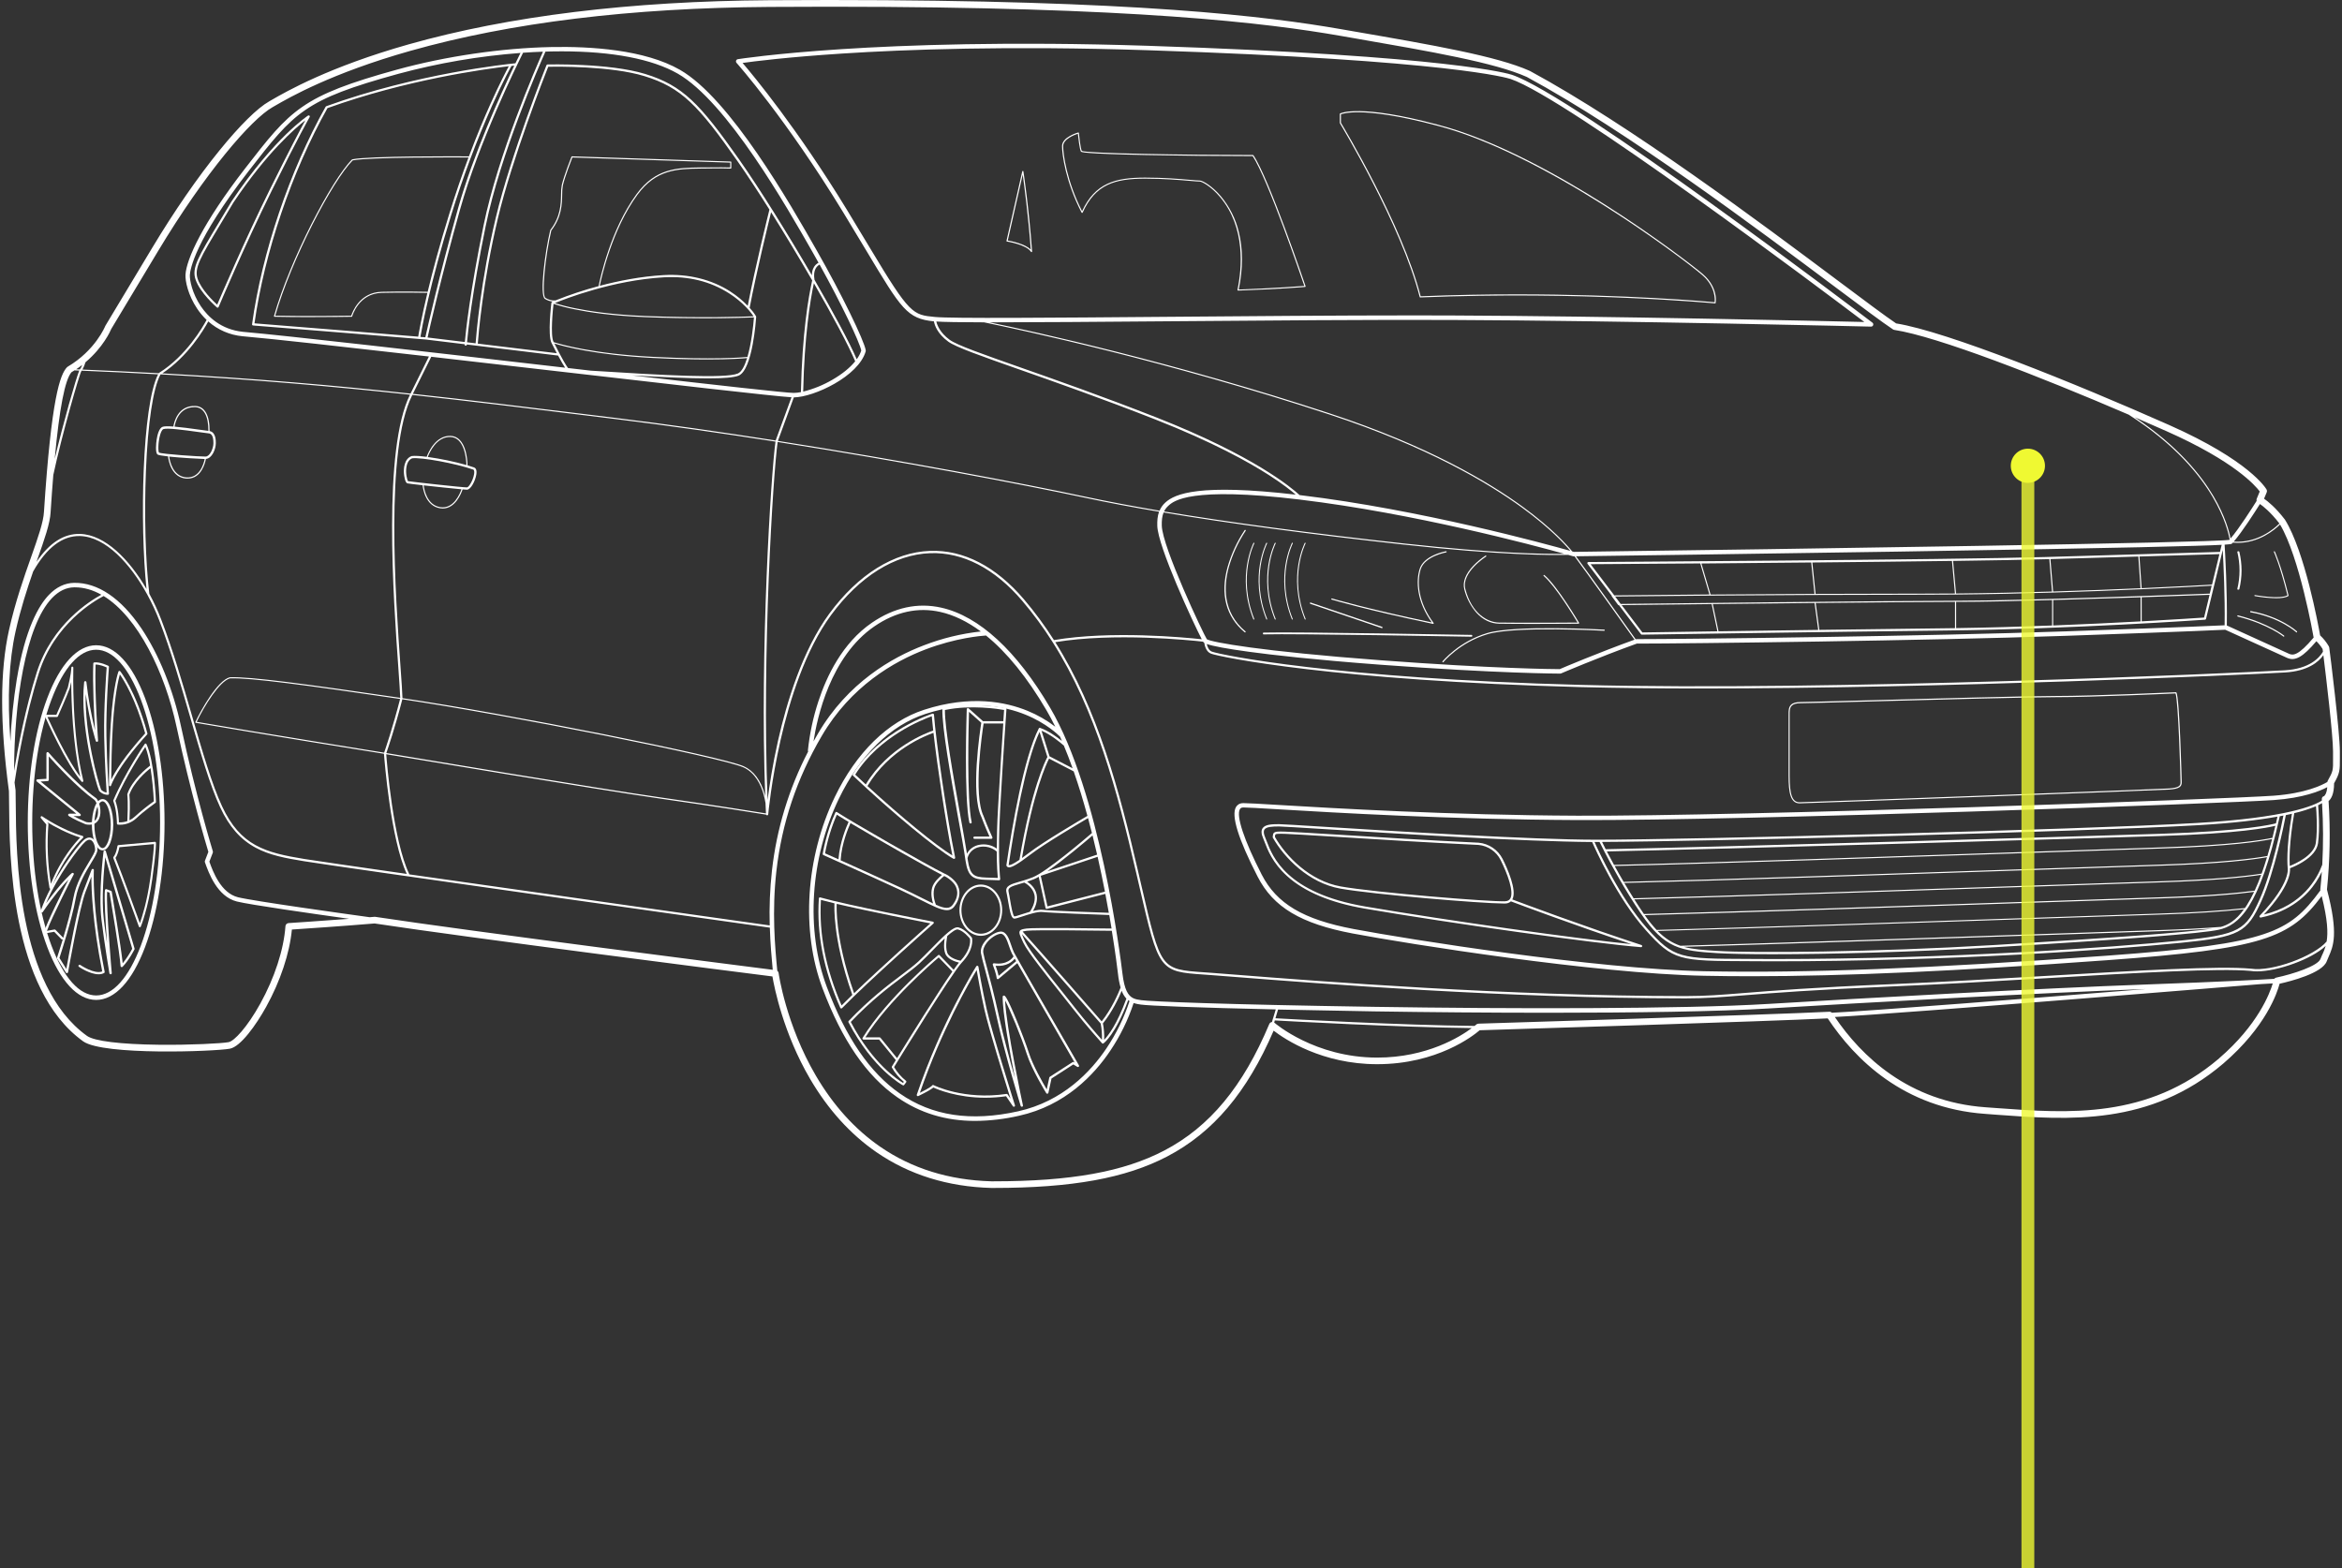 <?xml version="1.0" encoding="UTF-8"?>
<svg width="548px" height="367px" viewBox="0 0 548 367" version="1.1" xmlns="http://www.w3.org/2000/svg" xmlns:xlink="http://www.w3.org/1999/xlink">
    <rect x="0" y="0" width="548" height="367" fill="#333333" stroke="none"/>
    <!-- Generator: Sketch 55.1 (78136) - https://sketchapp.com -->
    <title>Group 15</title>
    <desc>Created with Sketch.</desc>
    <g id="Page-1" stroke="none" stroke-width="1" fill="none" fill-rule="evenodd">
        <g id="Pitstop-Battery-Copy-2" transform="translate(-55, -262)">
            <g id="Group-16" transform="translate(643, 401.5) rotate(-90) translate(-643, -401.5) translate(242, -241)">
                <g id="Group-15" transform="translate(173, 54.5)">
                    <g id="shutterstock_724603516-[Converted]" transform="translate(228.5, 274) rotate(-270) translate(-228.5, -274) translate(-45, 135)" fill="#FFFFFF" fill-rule="nonzero">
                        <path d="M544.361,187.464 C544.926,186.979 545.658,185.858 545.645,183.31 C546.976,180.92 547.023,180.384 547,177.419 C547,176.959 547,176.438 547,175.833 C547,171.358 544.748,153.173 544.513,151.533 C544.5,151.44 544.47,151.351 544.425,151.268 C543.875,150.313 543.186,149.444 542.381,148.69 C541.953,146.249 538.792,129.058 534.161,121.623 C534.147,121.598 534.132,121.577 534.116,121.558 C531.976,118.779 530.159,117.326 529.262,116.702 L529.879,115.224 C529.971,115.002 529.956,114.75 529.838,114.54 C529.684,114.269 525.849,107.804 507.082,99.474 C484.966,89.655 455.035,77.571 443.172,75.685 C440.743,74.052 435.975,70.484 429.97,65.991 C411.625,52.26 380.92,29.284 357.497,16.61 L357.446,16.586 C349.758,13.143 334.921,10.569 316.135,7.322 L313.321,6.832 C296.185,3.846 265.367,0 193.599,0 C189.072,0 184.376,0.016 179.512,0.047 C147.019,0.267 118.628,3.737 95.117,10.381 C76.468,15.659 66.425,21.454 63.127,23.354 L62.485,23.726 C59.728,25.285 55.604,29.355 50.87,35.184 C45.711,41.54 40.262,49.426 35.119,57.99 L24.177,76.203 C24.155,76.239 24.137,76.277 24.121,76.316 C24.1,76.372 21.801,82.007 15.336,85.816 C15.273,85.854 15.215,85.9 15.165,85.953 C13.573,87.637 11.527,93.007 9.789,119.741 C9.667,122.187 8.398,125.778 6.793,130.327 C5.134,135.015 3.073,140.851 1.607,147.442 C-0.533,157.021 -0.533,169.349 1.59,185.13 C1.614,185.91 1.62,186.959 1.629,188.171 C1.708,200.014 1.92,231.469 18.974,243.705 C23.693,247.031 49.708,246.078 53.282,245.415 C55.803,244.949 59.429,239.857 61.768,235.635 C65.094,229.634 67.272,223.08 67.799,217.529 C70.425,217.355 80.181,216.697 87.143,216.107 C109.76,219.54 173.458,227.651 180.238,228.506 C180.681,231.103 182.793,241.787 189.032,252.448 C193.235,259.633 198.461,265.413 204.569,269.627 C212.209,274.9 221.24,277.718 231.432,278 L231.982,278 C250.342,278 262.904,275.717 272.644,270.616 C283.359,265.007 291.28,255.652 297.516,241.195 C300.159,243.222 308.874,249.041 321.723,249.041 C335.8,249.041 344.241,242.375 345.724,241.099 C350.522,240.951 413.972,239 427.166,238.32 C433.49,247.86 444.959,259.321 463.976,260.663 L466.773,260.877 C483.556,262.115 502.579,263.517 519.745,248.869 C529.718,240.287 532.357,232.289 532.9,230.209 C535.368,229.658 542.871,227.77 543.922,224.97 C544.05,224.632 544.196,224.303 544.35,223.952 C545.463,221.432 546.725,218.578 543.982,208.161 C544.68,201.284 544.807,194.362 544.361,187.464 L544.361,187.464 Z M542.422,208.131 C542.415,208.214 542.42,208.297 542.439,208.377 C538.627,213.582 535.563,216.481 529.147,218.623 C522.564,220.823 512.623,222.185 492.472,223.649 C451.133,226.642 422.077,227.772 398.26,227.283 C372.792,226.763 329.226,219.863 316.233,217.407 C304.463,215.184 298.233,211.494 294.727,204.677 C290.591,196.626 288.686,190.897 289.634,189.345 C289.743,189.166 289.934,188.96 290.445,188.96 C291.419,188.96 294.272,189.131 298.59,189.388 C311.589,190.164 338.638,191.778 368.572,191.908 C407.522,192.077 521.076,187.992 531.616,187.224 C538.409,186.731 542.3,185.142 544.05,184.21 C543.92,185.786 543.408,186.233 543.295,186.314 C542.907,186.387 542.743,186.722 542.779,187.122 C542.779,187.122 542.779,187.207 542.798,187.336 C541.116,188.449 534.777,191.367 513.511,192.594 C486.593,194.157 394.23,196.509 373.162,196.509 C357.782,196.509 326.264,194.54 309.332,193.482 C303.391,193.112 299.466,192.866 298.779,192.866 C297.017,192.866 295.515,192.939 294.926,193.834 C294.569,194.382 294.614,195.147 295.066,196.186 C295.164,196.412 295.28,196.692 295.395,197.019 C296.095,198.856 297.266,201.936 300.634,204.993 C304.7,208.693 310.84,211.265 318.87,212.638 C339.43,216.148 372.636,220.784 383.469,221.657 L383.491,221.657 C383.62,221.659 383.732,221.566 383.752,221.438 C383.772,221.31 383.694,221.187 383.57,221.15 C370.415,216.874 355.659,211.355 353.366,210.491 C354.535,208.369 352.166,203.15 351.087,200.993 C349.994,198.854 347.879,197.425 345.484,197.208 C333.093,196.618 321.815,195.908 313.58,195.388 C309.672,195.143 306.584,194.948 304.302,194.824 L303.75,194.794 C300.715,194.627 299.192,194.544 298.4,194.621 C297.484,194.709 297.383,195.048 297.33,195.619 C297.33,195.696 297.315,195.78 297.3,195.872 C297.293,195.928 297.305,195.986 297.332,196.036 C299.977,200.709 305.702,206.635 313.137,207.954 C320.841,209.322 346.253,211.436 351.256,211.436 C351.445,211.436 351.605,211.436 351.731,211.436 C352.213,211.435 352.677,211.257 353.035,210.936 C354.659,211.545 368.337,216.678 381.235,220.943 C368.608,219.705 338.219,215.425 318.958,212.135 C300.499,208.982 297.263,200.476 295.883,196.844 C295.757,196.513 295.648,196.226 295.543,195.989 C295.173,195.134 295.115,194.52 295.361,194.14 C295.804,193.462 297.229,193.407 298.785,193.407 C299.457,193.407 303.376,193.65 309.306,194.02 C325.843,195.053 356.281,196.953 372.045,197.043 C372.687,198.527 377.881,210.156 384.52,217.595 C391.011,224.863 392.338,224.876 408.558,224.934 C410.319,224.934 412.256,224.946 414.398,224.964 C455.948,224.964 493.98,222.238 509.903,220.628 C523.505,219.252 525.262,218.33 528.689,210.767 C531.753,203.999 534.062,192.314 534.362,190.75 C534.863,190.645 535.336,190.536 535.785,190.437 C534.336,198.843 534.769,202.887 534.788,203.05 C534.789,203.058 534.789,203.066 534.788,203.073 C534.788,203.073 534.788,203.086 534.788,203.093 C534.788,203.099 535.644,206.571 528.254,214.286 C528.175,214.368 528.158,214.492 528.213,214.591 C528.26,214.674 528.347,214.726 528.442,214.726 L528.494,214.726 C535.575,213.275 539.408,209.431 541.394,206.464 C541.917,205.678 542.38,204.854 542.779,203.999 C542.691,205.331 542.574,206.718 542.422,208.131 L542.422,208.131 Z M536.329,190.29 C538.066,189.896 539.766,189.355 541.412,188.674 C541.516,189.892 541.81,193.954 541.379,197.252 C540.951,200.23 536.504,202.169 535.274,202.648 C535.201,201.504 535.083,197.421 536.329,190.29 Z M535.334,203.182 C536.359,202.793 537.345,202.309 538.281,201.737 C540.451,200.401 541.668,198.918 541.895,197.323 C542.357,193.781 542,189.388 541.914,188.445 C542.228,188.296 542.534,188.131 542.83,187.951 C543.125,192.748 543.142,197.558 542.882,202.357 C541.653,205.675 538.21,211.859 529.215,214.018 C535.274,207.498 535.432,204.089 535.334,203.182 Z M519.167,216.907 C514.992,217.234 510.179,217.486 504.829,217.655 C498.947,217.841 488.589,218.193 476.598,218.602 C451.17,219.457 416.358,220.65 392.706,221.329 C390.818,220.688 389.126,219.649 387.356,217.862 C410.869,217.221 448.852,215.927 476.637,214.983 C488.606,214.576 498.943,214.224 504.818,214.038 C512.702,213.788 519.336,213.366 524.56,212.785 C522.624,215.496 520.781,216.455 519.167,216.907 Z M517.027,217.334 C511.116,218.189 494.109,219.472 466.364,221.141 C437.702,222.851 409.698,223.052 401.305,222.529 C398.163,222.332 395.687,222.176 393.504,221.575 C417.129,220.891 451.458,219.724 476.611,218.869 C488.596,218.463 498.96,218.11 504.841,217.924 C509.291,217.774 513.376,217.576 517.031,217.326 L517.027,217.334 Z M524.779,212.509 C519.527,213.104 512.818,213.533 504.826,213.792 C498.952,213.98 488.615,214.331 476.645,214.737 C448.768,215.686 410.623,216.981 387.131,217.623 C386.12,216.538 385.19,215.38 384.349,214.16 C407.481,213.548 447.411,212.191 476.613,211.199 C488.598,210.793 498.956,210.44 504.837,210.254 C516.18,209.895 523.067,209.23 526.936,208.715 C526.419,209.82 525.832,210.891 525.179,211.921 C525.048,212.114 524.916,212.31 524.783,212.501 L524.779,212.509 Z M527.064,208.428 C523.233,208.944 516.312,209.623 504.826,209.987 C498.945,210.173 488.591,210.525 476.603,210.934 C447.33,211.928 407.276,213.285 384.169,213.897 L383.921,213.54 C383.227,212.52 382.555,211.49 381.909,210.468 C404.547,209.895 446.164,208.48 476.598,207.445 C488.583,207.039 498.952,206.686 504.835,206.5 C517.477,206.098 524.695,205.324 528.59,204.726 C528.094,206.071 527.586,207.303 527.069,208.42 L527.064,208.428 Z M528.689,204.446 C524.836,205.049 517.614,205.835 504.826,206.239 C498.943,206.427 488.585,206.778 476.59,207.186 C446.087,208.223 404.348,209.64 381.746,210.213 C380.978,208.993 380.248,207.787 379.566,206.628 C401.521,206.1 444.878,204.628 476.579,203.548 C488.583,203.142 498.95,202.789 504.829,202.603 C519.392,202.139 526.728,201.175 529.951,200.6 C529.543,201.967 529.124,203.246 528.693,204.437 L528.689,204.446 Z M530.041,200.32 C526.897,200.891 519.576,201.874 504.826,202.342 C498.941,202.528 488.574,202.881 476.577,203.289 C444.807,204.358 401.331,205.855 379.416,206.372 C378.643,205.055 377.937,203.807 377.308,202.659 C398.39,202.184 445.438,200.585 476.633,199.525 C488.617,199.119 498.958,198.766 504.835,198.58 C521.331,198.056 528.554,196.898 531.143,196.348 C530.785,197.738 530.419,199.059 530.045,200.312 L530.041,200.32 Z M531.216,196.066 C528.751,196.603 521.586,197.789 504.826,198.319 C498.95,198.507 488.604,198.858 476.624,199.266 C445.363,200.335 398.183,201.932 377.167,202.402 C376.507,201.201 375.94,200.132 375.482,199.251 C403.156,198.678 483.13,196.34 504.839,195.651 C523.497,195.059 530.247,193.672 531.905,193.249 C531.681,194.213 531.453,195.15 531.22,196.057 L531.216,196.066 Z M532.04,192.673 C531.058,192.943 524.58,194.506 504.822,195.132 C483.053,195.822 402.647,198.174 375.215,198.736 C374.821,197.969 374.53,197.385 374.359,197.026 C397.508,196.945 487.093,194.649 513.528,193.127 C521.909,192.644 527.989,191.904 532.393,191.109 C532.278,191.637 532.162,192.156 532.044,192.661 L532.04,192.673 Z M373.777,197.039 C373.922,197.334 374.28,198.058 374.817,199.099 L374.817,199.11 C376.43,202.238 379.645,208.185 383.482,213.83 C389.019,221.973 392.708,222.514 401.258,223.048 C403.88,223.211 408.399,223.305 414.253,223.305 C427.194,223.305 446.639,222.845 466.388,221.661 C497.098,219.818 514.677,218.454 518.637,217.58 C523.255,216.571 528.184,212.648 532.939,191.017 C533.232,190.963 533.517,190.908 533.795,190.852 C533.367,193.035 531.128,204.072 528.199,210.543 C525.001,217.597 523.634,218.706 509.834,220.102 C493.923,221.712 455.903,224.436 414.385,224.436 C412.245,224.418 410.306,224.412 408.545,224.406 C392.539,224.348 391.231,224.344 384.892,217.24 C378.553,210.136 373.55,199.164 372.6,197.037 L373.772,197.037 L373.777,197.039 Z M351.708,210.91 C348.17,211.077 321.194,208.862 313.229,207.447 C306.012,206.165 300.435,200.423 297.82,195.859 C297.82,195.795 297.833,195.733 297.839,195.675 C297.882,195.247 297.888,195.196 298.443,195.143 C299.192,195.07 300.703,195.143 303.712,195.318 L304.262,195.348 C306.541,195.472 309.629,195.666 313.537,195.912 C321.774,196.432 333.055,197.141 345.45,197.731 C347.658,197.935 349.606,199.257 350.61,201.231 C352.299,204.6 353.78,208.747 352.883,210.28 C352.662,210.669 352.275,210.876 351.712,210.902 L351.708,210.91 Z M542.963,151.91 C542.982,152.055 543.008,152.256 543.042,152.51 C542.21,153.928 539.911,156.527 534.114,156.861 C522.589,157.523 427.299,161.801 369.434,160.281 C312.064,158.784 285.146,153.271 283.068,152.493 C282.334,152.22 282.011,151.352 281.87,150.706 C283.308,151.219 286.61,151.828 291.733,152.527 C297.163,153.265 306.905,154.391 322.474,155.554 C350.036,157.613 364.42,157.637 364.566,157.637 C364.639,157.637 364.712,157.622 364.78,157.594 C364.863,157.557 373.284,153.94 382.5,150.612 C394.484,150.612 450.258,149.945 482.939,148.793 C512.873,147.737 519.264,147.418 520.177,147.369 L534.642,153.947 C536.515,154.802 538.351,153.776 541.506,150.056 C542.067,150.606 542.558,151.224 542.967,151.895 L542.963,151.91 Z M239.087,140.246 C232.529,132.551 224.943,128.636 217.133,128.916 C208.663,129.22 200.284,134.44 193.543,143.613 C187.24,152.19 183.549,164.486 181.558,173.289 C180.262,179.035 179.504,184.082 179.104,187.201 C177.736,153.013 180.413,110.857 181.458,103.429 C210.55,107.997 238.248,113.262 253.599,116.524 C258.684,117.609 264.386,118.685 270.705,119.752 C270.319,120.821 270.264,121.939 270.292,123.042 C270.414,127.905 278.724,145.819 280.699,149.599 C276.766,149.171 259.488,147.519 246.113,149.793 C243.994,146.453 241.647,143.263 239.087,140.246 Z M34.441,138.964 C33.54,131.413 33.234,120.404 33.643,110.209 C34.09,99.001 35.329,90.79 37.043,87.65 L37.107,87.61 C59.17,88.82 77.54,90.436 95.436,92.36 C89.078,105.147 91.528,139.665 92.705,156.253 C92.919,159.396 93.106,161.901 93.15,163.308 C70.932,160.046 57.995,158.312 53.31,158.492 L53.284,158.492 C50.368,159.221 46.468,166.301 45.212,168.966 C45.195,169.003 45.196,169.046 45.215,169.082 C45.233,169.118 45.268,169.143 45.308,169.15 C59.527,171.6 86.552,175.948 89.341,176.395 C89.44,177.71 90.901,196.395 94.676,204.51 C82.371,202.749 73.04,201.395 70.707,201.017 C61.61,199.533 55.773,197.962 51.459,188.68 C49.105,183.612 46.86,175.88 44.484,167.694 C42.263,160.033 39.964,152.111 37.232,145.001 C36.438,142.93 35.509,140.914 34.449,138.966 L34.441,138.964 Z M180.998,103.091 C168.459,101.126 155.672,99.292 143.514,97.8 L136.282,96.913 C122.267,95.19 109.306,93.595 96.108,92.169 C97.908,88.512 99.8,84.719 100.412,83.49 C109.546,84.536 119.127,85.641 128.317,86.697 C156.232,89.916 180.514,92.717 184.698,92.967 C184.011,94.839 181.873,100.662 181.011,103.04 C181.004,103.056 180.999,103.073 180.998,103.091 Z M89.38,176.14 C86.576,175.689 59.778,171.378 45.52,168.926 C47.273,165.255 50.87,159.383 53.334,158.75 C58.012,158.573 70.936,160.307 93.123,163.564 C91.376,170.364 89.619,175.459 89.38,176.143 L89.38,176.14 Z M93.673,163.383 C93.634,161.985 93.459,159.434 93.225,156.217 C92.05,139.669 89.606,105.237 95.907,92.582 L95.986,92.419 C109.214,93.847 122.202,95.444 136.25,97.172 L143.482,98.059 C155.64,99.555 168.422,101.383 180.959,103.347 C179.913,110.716 177.267,152.269 178.556,186.333 C178.517,186.175 178.475,186.015 178.427,185.852 C177.509,182.579 175.804,180.318 173.505,179.309 C168.097,176.953 118.273,167.008 93.673,163.385 L93.673,163.383 Z M174.389,83.535 C173.094,83.661 166.297,84.215 152.284,83.509 C138.136,82.798 130.427,80.506 129.053,80.066 L129.019,79.997 C128.231,78.424 128.888,72.261 129.019,71.102 C130.631,71.632 132.275,72.061 133.941,72.385 C137.164,73.048 142.623,73.9 150.345,74.21 C155.605,74.424 160.38,74.488 164.356,74.488 C170.563,74.488 174.813,74.324 175.913,74.275 C175.761,76.397 175.29,80.465 174.389,83.537 L174.389,83.535 Z M127.148,69.728 C126.147,69.118 127.099,59.811 128.501,53.943 C130.949,50.781 131.003,47.761 131.043,45.554 C131.027,44.817 131.083,44.079 131.212,43.353 C131.685,41.32 133.185,37.472 133.429,36.852 L170.361,38.06 L170.361,39.186 C169.839,39.169 167.759,39.118 163.286,39.186 C157.936,39.274 152.894,39.357 148.442,45.431 C142.367,53.716 139.903,65.253 139.565,66.957 C136.141,67.872 132.775,68.989 129.483,70.303 C128.663,70.369 127.844,70.168 127.148,69.73 L127.148,69.728 Z M150.36,73.947 C142.655,73.64 137.22,72.789 134.009,72.13 C132.428,71.82 130.865,71.42 129.329,70.931 C131.642,69.971 142.797,65.587 154.839,64.896 C160.583,64.569 165.732,65.841 170.145,68.676 C173.355,70.741 175.194,73.039 175.808,74.02 C173.798,74.106 163.616,74.48 150.36,73.95 L150.36,73.947 Z M170.426,68.238 C165.985,65.384 160.581,64.048 154.803,64.377 C149.401,64.687 144.177,65.734 139.839,66.887 C140.267,64.822 142.735,53.652 148.646,45.589 C153.022,39.618 158.006,39.537 163.282,39.451 C168.51,39.366 170.46,39.451 170.479,39.451 C170.515,39.452 170.549,39.439 170.575,39.415 C170.601,39.391 170.616,39.357 170.616,39.321 L170.616,37.934 C170.616,37.863 170.56,37.805 170.49,37.803 L133.34,36.589 C133.285,36.59 133.237,36.622 133.215,36.672 C133.198,36.715 131.469,41.07 130.951,43.299 C130.818,44.043 130.76,44.799 130.776,45.554 C130.737,47.729 130.684,50.709 128.272,53.81 C128.26,53.825 128.252,53.842 128.246,53.859 C127.041,58.894 125.689,69.15 127.005,69.954 C127.561,70.302 128.19,70.513 128.843,70.572 L128.674,70.647 C128.588,70.685 128.529,70.767 128.52,70.861 C128.484,71.166 127.611,78.373 128.546,80.243 C129.012,81.173 129.421,81.97 129.783,82.659 L111.299,80.418 C111.436,78.537 112.444,66.029 116.007,51.055 C119.33,37.111 127.001,17.585 127.777,15.618 C129.423,15.584 142.478,15.404 150.306,17.82 C158.92,20.469 162.875,24.641 171.999,37.619 C174.229,40.792 176.831,44.751 179.538,49.045 C179.228,50.292 176.2,62.53 174.462,71.568 C173.25,70.308 171.895,69.193 170.426,68.246 L170.426,68.238 Z M129.216,80.388 C131.112,80.974 138.767,83.09 152.271,83.768 C157.51,84.033 161.741,84.121 165.056,84.121 C170.406,84.121 173.355,83.892 174.31,83.802 C173.749,85.622 173.026,87.045 172.129,87.415 C169.193,88.621 154.983,87.843 137.765,86.742 L132.415,86.126 C132.015,85.604 131.127,84.187 129.216,80.391 L129.216,80.388 Z M185.16,91.947 C183.416,91.947 167.397,90.147 147.374,87.847 C154.865,88.274 160.831,88.548 165.116,88.548 C168.78,88.548 171.215,88.351 172.326,87.907 C175.607,86.56 176.405,74.653 176.437,74.159 C176.44,74.11 176.428,74.061 176.405,74.018 C175.978,73.307 175.475,72.643 174.907,72.039 C176.497,63.678 179.264,52.342 179.926,49.657 C183.151,54.787 186.504,60.362 189.543,65.617 C188.672,69.486 187.206,77.926 186.904,91.767 C186.33,91.881 185.746,91.942 185.16,91.949 L185.16,91.947 Z M189.939,66.275 C194.339,73.909 198.024,80.788 199.606,84.548 C198.399,86.045 196.571,87.541 194.273,88.864 C192.138,90.111 189.837,91.047 187.437,91.643 C187.73,78.552 189.068,70.337 189.939,66.277 L189.939,66.275 Z M199.968,84.072 C198.281,80.151 194.521,73.169 190.08,65.474 C189.682,63.122 190.677,62.231 191.279,61.919 C196.451,71.235 200.599,79.976 201.029,82.03 C200.787,82.761 200.429,83.448 199.968,84.065 L199.968,84.072 Z M190.314,62.017 C189.905,62.445 189.481,63.199 189.47,64.428 C183.853,54.764 177.272,44.184 172.442,37.307 C163.239,24.216 159.237,20.005 150.473,17.311 C142.069,14.727 127.75,15.084 127.606,15.088 C127.502,15.092 127.41,15.156 127.371,15.253 C127.287,15.466 119.007,36.26 115.512,50.922 C111.951,65.858 110.933,78.355 110.787,80.341 L108.78,80.098 C108.983,77.834 109.933,68.622 113.156,52.855 C116.606,35.982 125.714,15.244 127.131,12.078 C127.591,12.063 128.054,12.046 128.509,12.037 C129.325,12.022 130.125,12.014 130.917,12.014 C142.743,12.014 152.104,13.805 158.081,17.23 C169.606,23.833 183.615,48.44 189.597,58.937 L189.828,59.345 C190.233,60.057 190.632,60.77 191.026,61.483 C190.761,61.621 190.52,61.802 190.314,62.019 L190.314,62.017 Z M112.647,52.75 C109.437,68.492 108.472,77.721 108.264,80.036 L99.547,78.98 C99.988,76.989 102.785,64.576 107.164,48.971 C111.543,33.365 120.433,15.255 121.894,12.341 C123.464,12.23 125.017,12.147 126.553,12.093 C124.841,15.945 116.03,36.196 112.647,52.752 L112.647,52.75 Z M99.569,68.285 C98.475,68.259 93.698,68.165 88.812,68.285 C83.593,68.407 81.917,73.142 81.686,73.879 C80.616,73.896 71.045,74.037 63.902,73.879 C67.679,60.713 77.269,42.32 82.022,37.538 C85.958,36.747 106.314,36.837 109.126,36.852 C107.671,40.738 106.13,45.155 104.632,50.024 C102.34,57.38 100.705,63.554 99.569,68.287 L99.569,68.285 Z M109.223,36.589 C106.815,36.574 85.844,36.471 81.932,37.286 C81.907,37.291 81.884,37.304 81.866,37.322 C77.08,42.102 67.366,60.73 63.606,73.965 C63.594,74.003 63.601,74.045 63.625,74.078 C63.65,74.11 63.688,74.13 63.728,74.131 C66.258,74.189 69.108,74.208 71.784,74.208 C77.095,74.208 81.718,74.131 81.786,74.131 C81.845,74.13 81.895,74.09 81.911,74.033 C81.926,73.98 83.385,68.665 88.819,68.539 C93.619,68.426 98.317,68.516 99.507,68.539 C98.133,74.287 97.508,77.859 97.354,78.783 C90.679,78.229 68.214,76.376 59.046,75.666 C61.4,59.028 67.764,40.234 76.115,25.31 C94.565,18.654 112.912,16.15 118.551,15.498 C118.044,16.433 116.411,19.517 114.218,24.41 C112.844,27.463 111.104,31.578 109.223,36.591 L109.223,36.589 Z M105.122,50.174 C107.802,41.481 110.993,32.954 114.68,24.637 C117.312,18.752 119.142,15.49 119.161,15.458 C119.162,15.45 119.162,15.442 119.161,15.434 L119.838,15.362 C116.7,21.924 110.207,36.191 106.655,48.834 C102.235,64.612 99.425,77.122 99.025,78.935 L97.874,78.841 C98.173,77.039 100.039,66.555 105.122,50.176 L105.122,50.174 Z M120.103,14.81 C118.153,15 97.048,17.187 75.833,24.857 C75.774,24.88 75.725,24.921 75.694,24.975 C67.244,40.048 60.807,59.075 58.479,75.874 C58.468,75.944 58.487,76.016 58.532,76.072 C58.578,76.128 58.644,76.163 58.716,76.169 C69.25,76.981 98.802,79.429 99.201,79.461 L108.215,80.555 C108.215,80.589 108.215,80.611 108.215,80.615 C108.205,80.758 108.313,80.883 108.457,80.893 L108.476,80.893 C108.612,80.892 108.725,80.787 108.735,80.651 C108.734,80.64 108.734,80.629 108.735,80.617 L130.084,83.21 C130.842,84.63 131.369,85.508 131.728,86.051 L128.437,85.671 C99.605,82.347 66.928,78.576 56.315,77.65 C51.164,77.107 48.131,74.091 46.494,71.664 C44.489,68.684 43.859,65.587 43.926,64.334 C43.994,63.146 44.996,56.388 57.704,39.999 C68.4,26.221 70.617,23.354 92.686,17.283 C102.045,14.754 111.623,13.116 121.291,12.39 C121.025,12.92 120.621,13.735 120.107,14.804 L120.103,14.81 Z M56.221,78.683 C63.373,79.309 80.575,81.226 99.862,83.43 C99.162,84.833 97.307,88.561 95.558,92.114 C77.725,90.19 59.427,88.582 37.475,87.372 C43.478,83.424 47.217,77.096 48.234,75.219 C50.46,77.192 53.258,78.405 56.221,78.683 L56.221,78.683 Z M93.643,163.641 C118.23,167.275 168.005,177.197 173.39,179.55 C176.212,180.781 177.55,183.693 178.177,185.918 C178.363,186.585 178.511,187.262 178.62,187.945 C178.654,188.753 178.691,189.555 178.729,190.352 C176.929,190.061 166.941,188.454 153.844,186.583 C140.002,184.608 93.962,176.908 89.9,176.228 C90.233,175.27 91.952,170.255 93.643,163.641 Z M218.285,74.178 C213.072,73.682 212.402,73.618 203.15,58.18 C201.581,55.563 199.805,52.598 197.676,49.109 C186.048,30.05 175.834,17.747 173.251,14.731 C175.819,14.37 183.716,13.361 196.578,12.531 C211.233,11.582 235.528,10.678 268.057,11.753 C339.216,14.105 352.442,18.309 352.971,18.487 C366.062,22.899 426.152,68.109 435.731,75.35 C426.188,75.123 376.36,73.982 339.077,73.828 C336.256,73.815 333.299,73.811 330.219,73.811 C312.732,73.811 291.644,73.984 272.706,74.14 C245.616,74.364 222.242,74.557 218.285,74.178 Z M229.745,75.431 C238.205,77.156 272.517,84.474 310.641,97.022 C333.481,104.536 347.753,113.035 355.701,118.839 C362.169,123.561 365.614,127.315 366.943,128.912 C361.458,127.362 332.01,119.275 303.844,115.889 L303.59,115.859 C301.741,114.149 292.827,106.627 270.084,97.689 C257.603,92.787 246.506,88.886 238.41,86.038 C229.364,82.857 223.387,80.756 221.7,79.514 C219.447,77.855 218.783,76.107 218.589,75.239 C220.307,75.365 224.236,75.418 229.739,75.431 L229.745,75.431 Z M499.844,130.24 L500.358,137.66 C494.507,137.92 487.498,138.198 479.907,138.425 L479.278,130.836 L499.844,130.24 Z M479.017,130.845 L479.646,138.434 C472.511,138.647 464.866,138.816 457.194,138.887 L456.498,131.266 C465.66,131.14 473.457,131.005 478.456,130.86 L479.017,130.845 Z M456.237,131.272 L456.933,138.891 C454.495,138.912 452.056,138.923 449.629,138.923 L449.201,138.923 C441.09,138.923 432.566,138.942 424.326,138.981 L423.566,131.636 C434.832,131.522 446.322,131.4 456.237,131.266 L456.237,131.272 Z M423.301,131.638 L424.063,138.981 C415.357,139.021 406.978,139.079 399.753,139.135 L397.613,131.866 C405.41,131.79 414.278,131.717 423.307,131.631 L423.301,131.638 Z M397.344,131.852 L399.484,139.12 C387.88,139.212 379.305,139.304 377.227,139.333 L371.688,132.031 C374.027,132.018 384.107,131.95 397.344,131.852 Z M377.417,139.594 C379.81,139.569 388.293,139.481 399.644,139.381 L399.674,139.381 C413.799,139.271 432.388,139.167 449.198,139.167 L449.627,139.167 C452.098,139.167 454.585,139.154 457.07,139.133 L457.07,139.133 C464.828,139.062 472.556,138.891 479.755,138.675 L479.789,138.675 C487.472,138.444 494.556,138.164 500.465,137.899 L500.478,137.899 L500.501,137.899 C509.308,137.506 515.467,137.151 517.004,137.061 L516.554,138.919 C512.591,139.068 472.299,140.578 458.161,140.578 C444.073,140.578 384.952,141.262 378.725,141.334 L377.417,139.594 Z M400.008,141.366 L401.348,147.739 C391.672,147.88 384.818,147.985 383.799,148 L378.947,141.604 C381.361,141.57 389.609,141.48 400.008,141.366 Z M401.613,147.735 L400.273,141.362 C407.593,141.283 415.954,141.193 424.086,141.112 L424.942,147.408 C416.491,147.523 408.376,147.636 401.613,147.735 Z M425.208,147.403 L424.352,141.11 C437.787,140.975 450.562,140.864 456.946,140.849 L456.946,147.001 L454.84,147.029 C445.605,147.128 435.176,147.269 425.208,147.403 Z M457.205,140.849 L458.191,140.849 C463.084,140.849 471.105,140.667 479.669,140.422 L479.669,146.379 C472.509,146.655 464.838,146.882 457.215,146.993 L457.205,140.849 Z M479.918,140.422 C486.852,140.225 494.124,139.994 500.369,139.78 L500.369,145.417 C494.601,145.732 487.558,146.08 479.918,146.375 L479.918,140.422 Z M500.627,139.765 C508.651,139.492 514.926,139.257 516.509,139.197 L515.225,144.52 C514.155,144.592 508.664,144.966 500.634,145.407 L500.627,139.765 Z M517.087,136.811 C515.694,136.892 509.52,137.251 500.619,137.649 L500.105,130.231 L518.816,129.677 L517.087,136.811 Z M478.441,130.349 C455.276,131.014 372.005,131.522 371.166,131.527 C371.069,131.528 370.981,131.583 370.937,131.67 C370.893,131.757 370.903,131.862 370.962,131.939 L376.627,139.408 L376.627,139.419 C376.606,139.463 376.611,139.515 376.64,139.554 L378.121,141.563 C378.145,141.597 378.184,141.617 378.226,141.617 L378.312,141.617 L383.469,148.419 C383.52,148.486 383.6,148.524 383.683,148.521 L383.683,148.521 C384.098,148.521 425.512,147.88 454.855,147.549 C484.198,147.217 515.146,145.041 515.456,145.02 C515.568,145.011 515.661,144.932 515.687,144.823 L519.405,129.481 C519.405,129.481 519.405,129.481 519.405,129.468 L519.591,128.694 C519.775,131.986 520.135,139.481 520.036,146.277 C520.034,146.294 520.034,146.312 520.036,146.33 C518.848,146.392 512.028,146.721 482.899,147.747 C450.144,148.902 394.185,149.569 382.406,149.569 C382.345,149.569 382.285,149.579 382.228,149.599 L382.228,149.599 C380.437,147.083 370.909,133.716 368.257,130.18 C373.064,130.116 408.633,129.641 443.951,129.081 C498.096,128.226 514.348,127.76 519.349,127.499 L518.947,129.158 C516.963,129.216 500.285,129.716 478.441,130.344 L478.441,130.349 Z M303.707,116.92 C330.29,120.116 358.03,127.514 365.557,129.607 C361.107,129.68 349.409,129.539 328.122,127.198 C306.034,124.769 287.209,122.255 271.873,119.69 C272.119,119.186 272.461,118.735 272.879,118.36 C274.125,117.232 277.891,113.814 303.707,116.915 L303.707,116.92 Z M328.105,127.456 C350.948,129.968 362.764,129.949 366.434,129.848 L367.553,130.167 C367.603,130.182 367.655,130.189 367.707,130.188 L367.921,130.188 C370.374,133.436 380.037,146.993 381.96,149.695 C373.325,152.82 365.43,156.174 364.459,156.591 C363.098,156.591 348.836,156.474 322.549,154.511 C294.479,152.416 282.942,150.279 281.887,149.594 C281.112,148.423 271.471,128.053 271.345,123.014 C271.317,121.847 271.396,120.825 271.773,119.927 C287.124,122.501 305.976,125.019 328.1,127.461 L328.105,127.456 Z M540.864,149.201 C537.27,153.477 536.036,153.423 535.085,152.989 C533.684,152.348 521.085,146.623 520.533,146.362 C520.545,146.334 520.551,146.303 520.552,146.272 C520.665,138.421 520.169,129.643 520.036,127.461 C521.461,127.373 521.579,127.311 521.667,127.266 C521.716,127.24 521.761,127.206 521.8,127.166 L521.962,126.993 C522.335,127.025 522.701,127.042 523.06,127.042 C528.077,127.042 531.657,124.066 533.003,122.743 C537.568,130.417 540.761,148.6 540.864,149.201 Z M532.836,122.48 C532.843,122.49 532.848,122.501 532.853,122.512 C531.505,123.854 527.621,127.131 522.168,126.747 C524.111,124.53 527.182,119.722 528.297,117.948 C529.042,118.461 530.76,119.806 532.836,122.48 Z M528.254,115.015 L527.55,116.706 C527.482,116.869 527.473,117.051 527.522,117.221 C526.534,118.799 523.353,123.799 521.421,126.02 C521.132,124.489 520.203,120.806 517.434,116.118 C514.542,111.221 509.07,104.333 498.999,97.644 C501.543,98.745 504.032,99.835 506.427,100.9 C522.365,107.973 527.268,113.679 528.254,115.015 Z M25.542,76.964 L36.457,58.806 C47.534,40.364 58.322,27.889 63.253,25.099 L63.91,24.72 C67.17,22.837 77.085,17.108 95.547,11.894 C118.924,5.289 147.18,1.832 179.527,1.62 C184.394,1.588 189.079,1.571 193.612,1.571 C265.237,1.571 295.979,5.404 313.057,8.371 L315.872,8.859 C334.527,12.095 349.257,14.652 356.765,18.012 C380.092,30.625 410.713,53.552 429.017,67.25 C435.401,72.028 440.013,75.48 442.434,77.084 C442.528,77.147 442.635,77.189 442.748,77.205 C452.852,78.749 476.919,88.144 497.589,97.039 C508.426,103.95 514.209,111.169 517.205,116.238 C520.096,121.129 520.969,124.91 521.207,126.27 C521.185,126.293 521.166,126.317 521.145,126.338 C516.781,127.027 419.275,128.476 367.769,129.147 L367.373,129.034 C366.237,127.625 362.766,123.69 355.864,118.638 C347.896,112.82 333.607,104.303 310.708,96.772 C274.236,84.771 241.244,77.552 231.036,75.435 C241.25,75.435 256.289,75.32 272.689,75.185 C294.946,75.004 320.186,74.796 339.047,74.875 C380.229,75.046 436.726,76.421 437.291,76.436 L437.304,76.436 C437.528,76.437 437.728,76.295 437.8,76.083 C437.872,75.871 437.8,75.636 437.62,75.502 C434.768,73.332 367.602,22.333 353.277,17.506 C352.744,17.326 339.366,13.072 268.066,10.716 C235.493,9.647 211.156,10.547 196.473,11.499 C180.555,12.527 172.225,13.831 172.144,13.85 C171.958,13.882 171.804,14.011 171.74,14.188 C171.676,14.365 171.713,14.563 171.836,14.705 C171.951,14.834 183.422,27.762 196.779,49.657 C198.904,53.141 200.68,56.106 202.247,58.721 C210.435,72.383 211.751,74.576 218.024,75.204 C218.189,76.107 218.833,78.073 221.371,79.942 C223.121,81.224 229.127,83.341 238.218,86.536 C246.316,89.384 257.406,93.283 269.879,98.181 C283.295,103.45 291.742,108.172 296.467,111.208 C299.678,113.273 301.657,114.857 302.684,115.755 C280.076,113.138 274.435,115.541 272.186,117.593 C271.592,118.125 271.124,118.782 270.816,119.517 C264.488,118.445 258.772,117.366 253.667,116.28 C238.314,113.008 210.613,107.751 181.516,103.183 C182.417,100.707 184.636,94.655 185.246,92.997 C189.954,92.939 200.387,88.08 202.063,82.218 C202.084,82.145 202.089,82.067 202.078,81.992 C201.699,79.64 196.299,68.603 190.735,58.842 L190.504,58.434 C184.48,47.855 170.372,23.081 158.601,16.338 C150.336,11.603 137.667,10.827 128.492,11.009 C116.919,11.238 103.768,13.162 92.412,16.287 C70.016,22.454 67.497,25.693 56.899,39.359 C46.903,52.243 43.115,60.674 42.903,64.27 C42.817,65.713 43.476,69.026 45.638,72.242 C46.274,73.194 47.014,74.073 47.842,74.865 C46.924,76.575 43.04,83.315 36.714,87.263 C36.682,87.283 36.655,87.309 36.634,87.34 C30.952,87.032 25.022,86.748 18.794,86.485 C19.087,85.94 19.324,85.367 19.503,84.775 C23.633,81.286 25.313,77.513 25.547,76.955 L25.542,76.964 Z M18.165,86.462 L17.309,86.427 C17.81,86.094 18.284,85.753 18.73,85.403 C18.611,85.768 18.434,86.112 18.206,86.421 C18.193,86.431 18.181,86.442 18.17,86.453 L18.165,86.462 Z M16.226,87.103 C16.466,86.96 16.697,86.816 16.926,86.675 L18.045,86.72 C17.258,88.623 14.292,98.991 12.301,107.39 C13.399,95.547 14.696,88.875 16.231,87.099 L16.226,87.103 Z M11.343,119.835 C11.544,116.717 11.754,113.824 11.974,111.154 C13.947,101.892 18.09,87.481 18.57,86.784 C18.583,86.774 18.593,86.757 18.606,86.744 C24.851,86.998 30.805,87.28 36.493,87.599 C32.744,94.886 32.187,122.728 33.782,137.835 C29.767,130.939 24.1,125.122 18.244,124.949 C14.469,124.838 11.047,127.033 8.04,131.486 L8.254,130.875 C9.911,126.178 11.214,122.491 11.347,119.831 L11.343,119.835 Z M11.655,139.971 C13.228,138.32 14.979,137.469 16.864,137.444 L17.022,137.444 C19.163,137.444 21.238,138.064 23.216,139.177 C20.631,140.569 11.659,146.093 8.1,157.348 C5.404,165.882 3.677,175.04 2.799,180.395 C2.793,164.623 5.423,146.512 11.659,139.966 L11.655,139.971 Z M67.022,216.019 C66.632,216.045 66.321,216.353 66.292,216.742 C65.903,222.214 63.754,228.826 60.398,234.88 C57.336,240.404 54.299,243.645 52.993,243.882 C51.333,244.188 44.131,244.577 36.63,244.491 C27.691,244.389 21.583,243.636 19.877,242.433 C3.473,230.675 3.266,199.786 3.184,188.161 C3.184,186.919 3.17,185.844 3.144,185.042 L3.144,184.961 C3.061,184.342 2.981,183.73 2.904,183.124 C3.559,178.716 5.391,167.656 8.605,157.487 C12.244,145.943 21.705,140.535 23.753,139.479 C31.738,144.37 38.092,157.307 40.831,170.174 C44.054,185.305 47.772,197.751 48.255,199.352 L47.453,201.438 C47.41,201.554 47.41,201.681 47.453,201.797 C48.309,204.196 50.284,209.811 54.943,210.972 C57.939,211.72 72.732,213.837 81.192,215.019 C74.225,215.547 67.114,216.013 67.022,216.019 Z M87.284,214.553 C87.245,214.55 87.206,214.55 87.167,214.553 L87.096,214.553 L85.996,214.645 C80.543,213.894 58.765,210.868 55.178,209.97 C51.179,208.971 49.317,203.969 48.491,201.633 L49.289,199.557 C49.332,199.449 49.336,199.33 49.302,199.219 C49.261,199.089 45.276,186.047 41.848,169.958 C40.029,161.407 36.647,153.07 32.568,147.027 C27.813,139.994 22.377,136.313 16.856,136.398 C14.681,136.43 12.68,137.388 10.908,139.248 C8.586,141.685 5.402,147.091 3.418,159.017 C2.646,163.801 2.153,168.626 1.939,173.466 C1.192,163.205 1.59,154.738 3.137,147.78 C4.297,142.57 5.843,137.818 7.255,133.741 C10.446,128.113 14.131,125.327 18.244,125.443 C24.209,125.618 30.015,131.922 33.961,139.148 C33.967,139.162 33.974,139.175 33.983,139.188 C35.042,141.126 35.971,143.131 36.765,145.191 C39.489,152.282 41.784,160.193 44.005,167.85 C46.385,176.055 48.634,183.804 51.007,188.909 C53.124,193.464 55.773,196.479 59.343,198.392 C62.585,200.132 66.224,200.82 70.643,201.541 C78.756,202.864 172.084,216.024 179.632,217.088 C179.748,220.87 180.047,224.207 180.311,226.952 C172.897,226.009 109.668,217.954 87.284,214.553 Z M296.495,239.645 C290.347,254.284 282.542,263.69 271.931,269.242 C262.42,274.221 250.087,276.448 232.007,276.448 L231.444,276.448 C221.6,276.174 212.851,273.455 205.47,268.368 C199.555,264.291 194.483,258.688 190.395,251.713 C183.401,239.782 181.689,227.822 181.689,227.702 C181.661,227.493 181.549,227.305 181.379,227.18 C180.833,221.56 180.095,213.307 181.165,203.852 C182.449,192.612 185.914,182.261 191.773,172.235 C198.594,160.557 208.716,154.785 216.01,151.999 C223.201,149.25 229.131,148.793 230.212,148.72 C235.104,152.679 239.874,158.554 244.336,166.168 C245.058,167.399 245.755,168.706 246.425,170.069 C244.438,168.542 242.254,167.29 239.932,166.346 C234.909,164.281 226.633,162.562 215.721,166.104 C207.272,168.847 199.858,176.085 194.842,186.487 C188.009,200.656 186.904,217.821 191.959,231.285 C196.514,243.416 202.232,251.753 209.442,256.773 C214.762,260.477 220.784,262.316 227.674,262.316 C231.132,262.288 234.576,261.883 237.946,261.108 C248.762,258.711 255.521,251.514 259.287,245.898 C261.613,242.444 263.453,238.687 264.753,234.733 C265.297,234.898 265.854,235.016 266.418,235.086 C268.43,235.374 279.687,235.815 298.01,236.223 C297.732,237.121 297.527,237.815 297.368,238.348 C297.327,238.389 297.302,238.444 297.298,238.502 C297.297,238.521 297.297,238.54 297.298,238.559 C297.229,238.803 297.174,239.006 297.129,239.175 C297.094,239.175 297.062,239.175 297.028,239.186 C296.788,239.246 296.59,239.416 296.495,239.645 L296.495,239.645 Z M189.853,173.503 C190.68,168.051 193.781,153.622 204.115,146.567 C209.097,143.164 214.279,142.033 219.524,143.207 C222.691,143.917 225.865,145.456 228.996,147.775 C224.434,148.276 219.957,149.365 215.676,151.016 C208.216,153.859 197.857,159.759 190.874,171.713 C190.526,172.309 190.186,172.905 189.853,173.503 L189.853,173.503 Z M242.74,171.284 L244.58,177.145 C244.114,178.017 240.839,184.55 238.036,201.218 C236.437,202.302 235.793,202.501 235.549,202.447 C235.537,202.444 235.525,202.439 235.515,202.432 C236.81,193.663 239.431,178.282 242.74,171.284 Z M244.97,177.524 L250.731,180.516 C251.915,183.896 252.985,187.408 253.941,190.929 C252.015,192.062 243.652,196.994 240.371,199.51 C239.703,200.021 239.127,200.446 238.627,200.793 C241.3,185.206 244.343,178.74 244.97,177.526 L244.97,177.524 Z M245.079,176.993 L243.202,171.008 C245.325,171.882 247.482,173.659 248.43,174.484 C249.145,176.194 249.828,177.973 250.476,179.79 L245.079,176.993 Z M242.879,170.339 C242.868,170.338 242.858,170.338 242.847,170.339 L242.802,170.339 C242.783,170.338 242.765,170.338 242.746,170.339 C242.736,170.338 242.726,170.338 242.716,170.339 L242.706,170.339 L242.648,170.371 L242.622,170.388 C242.604,170.405 242.589,170.424 242.577,170.446 L242.562,170.463 L242.562,170.463 C239.074,177.246 236.317,193.415 234.984,202.449 C234.978,202.497 234.984,202.546 235.003,202.59 C235.076,202.769 235.229,202.901 235.416,202.947 C235.486,202.966 235.558,202.975 235.63,202.975 C236.217,202.975 237.39,202.451 240.694,199.92 C243.887,197.473 251.957,192.699 254.089,191.449 C254.403,192.614 254.707,193.778 255.001,194.939 C253.171,196.515 244.418,203.967 241.218,205.271 C240.469,205.575 239.763,205.81 239.102,206.013 L239.102,206.013 C238.744,206.124 238.4,206.227 238.072,206.318 C236.078,206.894 234.648,207.31 234.991,208.79 C235.113,209.303 235.232,210.012 235.361,210.761 C235.844,213.623 236.15,214.972 236.859,214.972 C237.163,214.972 237.751,214.786 238.764,214.452 C240.277,213.959 242.348,213.279 243.472,213.426 C245.12,213.64 256.526,214.042 259.06,214.128 C259.251,215.228 259.428,216.287 259.593,217.293 C256.383,217.249 241.357,217.054 239.69,217.293 C238.804,217.426 238.314,217.507 238.111,217.881 C237.867,218.339 238.166,218.969 238.967,220.66 C239.981,222.798 244.289,228.181 247.752,232.514 C248.76,233.775 249.715,234.968 250.459,235.934 C253.669,240.056 257.329,244.102 257.365,244.141 C257.373,244.148 257.382,244.155 257.391,244.16 C257.405,244.175 257.422,244.187 257.44,244.196 C257.455,244.204 257.471,244.21 257.487,244.214 C257.5,244.214 257.511,244.214 257.524,244.214 L257.558,244.214 L257.558,244.214 C257.587,244.214 257.615,244.209 257.641,244.199 L257.669,244.186 L257.706,244.167 C257.821,244.085 260.514,242.125 263.484,234.053 C263.585,234.13 263.69,234.201 263.799,234.267 C262.518,238.181 260.702,241.9 258.403,245.319 C254.746,250.766 248.189,257.745 237.723,260.069 C226.657,262.523 217.606,261.157 210.045,255.896 C203.015,251.001 197.419,242.824 192.944,230.898 C187.985,217.689 189.074,200.835 195.788,186.915 C200.68,176.771 207.875,169.723 216.053,167.07 C226.636,163.635 234.642,165.279 239.495,167.263 C244.383,169.263 247.146,171.998 247.538,172.393 C247.686,172.724 247.833,173.056 247.966,173.391 C246.731,172.41 244.775,170.991 242.879,170.341 L242.879,170.339 Z M250.862,235.622 C250.115,234.664 249.15,233.472 248.15,232.202 C244.705,227.89 240.418,222.524 239.423,220.444 C239.115,219.838 238.841,219.216 238.601,218.58 C242.708,223.132 256.15,238.527 257.047,239.53 C257.293,240.783 257.391,242.061 257.338,243.337 C256.297,242.183 253.44,238.929 250.862,235.629 L250.862,235.622 Z M257.569,239.494 C259.767,236.776 261.28,233.508 261.967,231.862 C262.206,232.541 262.578,233.165 263.062,233.698 C260.843,239.789 258.756,242.414 257.86,243.337 C257.914,242.05 257.816,240.76 257.569,239.496 L257.569,239.494 Z M257.28,239.019 C255.489,236.967 242.481,222.088 238.781,218.003 C239.099,217.92 239.423,217.859 239.75,217.819 C241.368,217.578 256.728,217.777 259.653,217.819 C260.509,223.046 260.965,226.798 261.106,227.978 C261.218,229.036 261.419,230.083 261.706,231.107 C261.205,232.394 259.664,236.02 257.28,239.021 L257.28,239.019 Z M239.17,206.539 C239.555,206.737 241.152,207.661 241.541,209.397 C241.942,211.18 240.728,213.014 240.471,213.373 C239.814,213.559 239.162,213.773 238.586,213.961 C237.811,214.215 237.088,214.455 236.855,214.457 C236.482,214.307 236.082,211.945 235.868,210.677 C235.74,209.918 235.618,209.202 235.491,208.672 C235.262,207.714 236.159,207.413 238.209,206.821 C238.52,206.733 238.841,206.641 239.17,206.541 L239.17,206.539 Z M242.051,209.281 C241.7,207.725 240.553,206.774 239.844,206.327 C240.345,206.162 240.869,205.976 241.417,205.754 C241.806,205.59 242.182,205.4 242.545,205.185 L244.146,212.481 C244.16,212.551 244.203,212.611 244.264,212.648 C244.304,212.673 244.351,212.687 244.398,212.687 C244.42,212.69 244.443,212.69 244.465,212.687 L258.134,209.181 C258.429,210.718 258.699,212.199 258.949,213.614 C256.255,213.523 245.103,213.133 243.523,212.922 C242.915,212.841 242.089,212.971 241.223,213.183 C241.698,212.37 242.4,210.831 242.051,209.283 L242.051,209.281 Z M244.595,212.107 L243.027,204.952 L256.332,200.51 C256.974,203.326 257.534,206.068 258.044,208.661 L244.595,212.107 Z M244.58,203.886 C248.377,201.269 253.477,196.942 255.144,195.508 C255.521,197.017 255.878,198.518 256.214,199.997 L244.58,203.886 Z M297.734,239.372 C297.706,239.348 297.677,239.331 297.647,239.31 C297.685,239.167 297.732,238.996 297.788,238.797 C300.555,238.953 326.549,240.393 343.879,240.59 C341.215,242.578 333.438,247.497 321.736,247.497 C307.129,247.489 297.824,239.442 297.734,239.363 L297.734,239.372 Z M345.407,239.566 C345.219,239.574 345.039,239.65 344.902,239.78 C344.892,239.78 344.77,239.9 344.541,240.086 C327.445,239.921 301.28,238.48 297.935,238.294 C298.087,237.766 298.289,237.095 298.548,236.253 C305.16,236.398 312.672,236.541 320.991,236.68 C333.72,236.877 347.995,237.005 361.835,237.005 C382.104,237.005 401.427,236.729 413.557,235.986 C435.213,234.656 477.992,232.304 501.034,231.477 L501.597,231.458 C475.274,233.576 437.749,236.543 428.142,237.001 C427.985,236.841 427.767,236.756 427.543,236.768 C415.025,237.424 346.103,239.536 345.407,239.558 L345.407,239.566 Z M518.735,247.689 C502.061,261.918 483.38,260.541 466.897,259.325 L464.096,259.122 C446.059,257.839 435.029,247.132 428.831,237.993 C445.562,237.119 527.638,230.37 528.487,230.297 L528.487,230.297 C529.771,230.229 530.685,230.175 531.3,230.137 C530.617,232.422 527.83,239.851 518.735,247.677 L518.735,247.689 Z M542.918,223.32 C542.762,223.672 542.599,224.038 542.458,224.418 C541.844,226.054 536.027,227.954 532.091,228.784 C531.912,228.822 531.752,228.922 531.64,229.066 C529.517,229.2 521.179,229.688 500.987,230.415 C477.936,231.242 435.144,233.593 413.482,234.923 C393.11,236.172 352.35,236.099 320.995,235.616 C285.422,235.066 268.723,234.369 266.553,234.059 C265.86,233.961 265.217,233.869 264.642,233.585 L264.642,233.585 C263.48,233.008 262.594,231.646 262.144,227.864 C261.633,223.576 256.82,185.407 245.237,165.657 C237.402,152.294 228.589,144.184 219.747,142.204 C214.212,140.967 208.755,142.149 203.525,145.723 C196.588,150.462 192.886,158.336 190.998,164.107 C189.773,167.836 188.951,171.684 188.544,175.587 C188.538,175.681 188.557,175.774 188.599,175.858 C184.085,184.555 181.213,194.008 180.127,203.745 C179.655,208.003 179.481,212.289 179.604,216.571 C173.826,215.754 125.723,208.974 95.243,204.613 C95.249,204.567 95.242,204.52 95.224,204.478 C91.52,196.731 90.028,178.586 89.874,176.504 C94.013,177.197 139.978,184.884 153.812,186.859 C167.081,188.753 177.169,190.38 178.761,190.636 C178.797,190.736 178.891,190.803 178.997,190.805 L178.997,190.805 C179.132,190.805 179.245,190.702 179.258,190.568 C179.283,190.264 181.995,160.225 193.962,143.94 C200.61,134.898 208.845,129.754 217.153,129.455 C224.793,129.177 232.238,133.034 238.689,140.601 C241.269,143.633 243.632,146.843 245.762,150.206 C245.772,150.227 245.785,150.246 245.8,150.264 C255.895,166.177 260.869,184.92 265.367,204.303 C265.623,205.397 265.864,206.44 266.093,207.432 C268.374,217.313 269.517,222.272 271.426,224.872 C273.373,227.525 276.031,227.708 281.33,228.078 L282.961,228.196 C284.425,228.303 286.37,228.457 288.834,228.649 C307.831,230.145 352.316,233.636 393.913,233.636 C398.694,233.636 402.259,233.35 407.635,232.918 C414.424,232.371 423.72,231.635 441.837,230.861 C453.701,230.363 466.283,229.624 478.45,228.908 C500.086,227.625 518.771,226.537 526.15,227.217 C526.63,227.29 527.114,227.325 527.599,227.321 C532.402,227.321 540.367,224.487 543.68,221.362 C543.482,222.03 543.235,222.683 542.94,223.315 L542.918,223.32 Z M543.89,220.344 C541.054,223.717 531.107,227.477 526.2,226.687 C518.765,226.002 500.062,227.101 478.405,228.373 C466.24,229.089 453.661,229.829 441.798,230.327 C423.673,231.09 414.372,231.838 407.58,232.384 C402.208,232.811 398.66,233.102 393.898,233.102 C352.326,233.102 307.855,229.607 288.864,228.115 C286.4,227.922 284.455,227.768 282.989,227.661 C282.418,227.619 281.874,227.582 281.356,227.546 C276.22,227.189 273.639,227.009 271.835,224.553 C269.992,222.041 268.854,217.116 266.589,207.304 C266.361,206.306 266.119,205.263 265.864,204.174 C261.382,184.867 256.43,166.189 246.421,150.279 C260.167,147.991 277.964,149.821 281.009,150.163 C281.036,150.207 281.064,150.25 281.095,150.291 C281.149,150.352 281.213,150.403 281.283,150.443 C281.395,151.179 281.75,152.553 282.88,152.976 C284.969,153.759 311.975,159.291 369.413,160.796 C378.029,161.01 387.476,161.119 397.352,161.119 C453.817,161.119 524.325,157.936 534.137,157.371 C539.539,157.059 542.034,154.892 543.141,153.329 C543.751,158.179 545.403,172.051 545.403,175.839 C545.403,176.45 545.403,176.976 545.403,177.44 C545.429,180.283 545.431,180.454 544.149,182.74 C544.104,182.821 544.074,182.91 544.061,183.003 C542.822,183.74 538.959,185.66 531.511,186.209 C520.978,186.974 407.496,191.064 368.546,190.889 C338.651,190.758 311.619,189.146 298.633,188.372 C294.295,188.112 291.43,187.945 290.426,187.945 C289.467,187.945 288.973,188.426 288.727,188.828 C287.52,190.803 289.221,196.31 293.782,205.177 C297.452,212.317 303.896,216.165 316.022,218.454 C329.036,220.915 372.69,227.828 398.219,228.348 C401.776,228.42 405.446,228.457 409.262,228.457 C431.018,228.457 457.329,227.262 492.529,224.705 C529.125,222.046 535.355,219.551 542.749,209.698 C544.144,215.226 544.251,218.29 543.901,220.34 L543.89,220.344 Z" id="Shape"></path>
                        <path d="M71.601,27.035 C71.52,27.087 69.571,28.367 66.373,31.49 C63.43,34.365 58.843,39.409 53.681,47.123 C52.61,48.926 51.648,50.533 50.793,51.945 C45.834,60.191 44.336,62.68 45.256,65.413 C46.299,68.522 50.084,71.8 50.243,71.937 C50.29,71.978 50.35,72.001 50.413,72 L50.472,72 C50.553,71.981 50.619,71.924 50.651,71.848 C50.71,71.707 56.669,57.6 63.054,44.678 C69.439,31.756 71.943,27.427 71.966,27.384 C72.025,27.282 72.006,27.152 71.919,27.07 C71.832,26.989 71.701,26.977 71.601,27.041 L71.601,27.035 Z M62.591,44.446 C56.743,56.277 51.257,69.106 50.315,71.311 C49.429,70.499 46.59,67.764 45.745,65.251 C44.899,62.739 46.371,60.298 51.237,52.209 C52.087,50.79 53.054,49.186 54.119,47.395 C61.956,35.685 68.568,29.992 70.942,28.154 C69.879,30.091 67.283,34.957 62.591,44.446 L62.591,44.446 Z" id="Shape"></path>
                        <path d="M331.693,69.505 C331.704,69.568 331.763,69.611 331.826,69.602 C369.458,68.049 400.491,70.97 400.801,71 L400.814,71 C400.876,71 400.93,70.956 400.941,70.894 C401.047,70.163 401.01,69.417 400.831,68.7 C400.569,67.526 399.852,65.779 397.929,64.132 C395.866,62.363 386.639,55.245 375.164,47.961 C364.692,41.312 349.374,32.654 335.872,29.162 C317.692,24.314 313.252,26.459 313.071,26.552 C313.028,26.575 313.001,26.619 313,26.668 L313,28.766 C313,28.79 313.007,28.813 313.019,28.833 C313.162,29.067 327.382,52.598 331.693,69.505 Z M313.263,26.754 C313.553,26.638 314.787,26.233 317.664,26.276 C320.741,26.321 326.387,26.905 335.806,29.416 C360.597,35.826 392.856,60.125 397.759,64.33 C400.95,67.067 400.773,70.102 400.702,70.726 C398.99,70.569 380.058,68.885 354.421,68.885 C347.356,68.885 339.779,69.014 331.921,69.337 C327.643,52.684 313.861,29.72 313.263,28.729 L313.263,26.754 Z" id="Shape"></path>
                        <path d="M252.705,49.825 C252.755,49.823 252.8,49.794 252.822,49.75 C255.818,43.104 260.447,41.806 267.433,41.806 C271.857,41.806 275.487,42.117 277.889,42.322 C278.99,42.417 279.786,42.486 280.235,42.486 C280.718,42.486 282.843,43.568 284.992,46.124 C290.994,53.254 290.108,62.793 289.046,67.847 C289.039,67.886 289.05,67.926 289.076,67.956 C289.101,67.984 289.138,68 289.176,68 L289.176,68 C298.715,67.664 304.819,67.161 304.879,67.149 C304.92,67.146 304.957,67.125 304.979,67.092 C305,67.06 305.006,67.02 304.994,66.983 C304.908,66.731 296.438,41.729 292.789,36.335 C292.765,36.299 292.723,36.277 292.679,36.277 C276.949,36.277 253.6,35.901 252.627,35.31 C252.359,34.756 252.065,32.334 251.946,31.116 C251.942,31.078 251.921,31.044 251.89,31.022 C251.857,31.001 251.817,30.995 251.779,31.005 C251.626,31.049 248,32.076 248,34.19 C248,36.059 248.822,42.498 252.575,49.75 C252.598,49.799 252.65,49.829 252.705,49.825 Z M251.708,31.301 C251.782,32.007 252.089,34.823 252.409,35.442 C252.489,35.599 252.681,35.971 267.606,36.281 C275.135,36.436 284.942,36.537 292.616,36.537 C296.118,41.796 303.982,64.802 304.7,66.914 C303.669,66.996 297.911,67.438 289.349,67.753 C290.365,62.818 290.365,58.272 289.349,54.237 C288.623,51.217 287.208,48.394 285.206,45.975 C283.113,43.49 280.895,42.243 280.233,42.243 C279.801,42.243 279.005,42.176 277.911,42.081 C275.505,41.871 271.857,41.563 267.431,41.563 C260.424,41.563 255.756,42.855 252.692,49.412 C249.068,42.303 248.27,36.038 248.27,34.207 C248.272,32.502 251.027,31.519 251.708,31.301 L251.708,31.301 Z" id="Shape"></path>
                        <path d="M235.115,56.523 C235.161,56.523 239.682,57.24 240.742,58.937 C240.769,58.976 240.814,59 240.863,59 L240.904,59 C240.965,58.982 241.005,58.926 241,58.865 C240.269,48.719 238.981,40.192 238.967,40.113 C238.958,40.05 238.902,40.002 238.835,40 C238.769,40 238.712,40.043 238.696,40.105 L235.004,56.377 C234.995,56.412 235.002,56.45 235.024,56.479 C235.048,56.505 235.08,56.52 235.115,56.523 Z M238.801,40.874 C239.122,43.116 240.082,50.202 240.692,58.431 C239.372,57.046 236.051,56.412 235.304,56.285 L238.801,40.874 Z" id="Shape"></path>
                        <path d="M110.419,109.385 C109.954,109.224 109.444,109.063 108.899,108.902 C108.879,107.806 108.733,106.716 108.465,105.654 C107.834,103.322 106.612,102.06 104.928,102.002 C101.412,101.89 99.72,105.878 99.342,106.903 C97.801,106.707 96.536,106.629 95.837,106.724 C95.816,106.726 95.796,106.731 95.777,106.74 C94.006,107.44 93.954,109.77 94.014,110.739 C94.054,111.351 94.273,112.974 94.826,113.115 C95.043,113.168 96.488,113.336 98.379,113.556 C98.494,114.582 99.138,118.416 102.48,118.949 C102.686,118.982 102.893,118.999 103.101,119 C106.052,119 107.428,115.476 107.745,114.525 C108.266,114.569 108.613,114.595 108.752,114.595 C109.692,114.595 110.718,112.485 110.95,111.072 C111.15,109.834 110.703,109.484 110.419,109.385 Z M104.915,102.269 C108.222,102.381 108.604,107.488 108.639,108.825 C105.672,107.993 102.654,107.364 99.605,106.94 C100.002,105.876 101.63,102.152 104.915,102.269 Z M102.517,118.685 C99.416,118.19 98.769,114.639 98.643,113.587 C101.586,113.915 105.464,114.318 107.472,114.501 C107.111,115.551 105.638,119.181 102.517,118.685 L102.517,118.685 Z M110.425,110.977 C110.191,112.408 109.21,114.06 108.748,114.06 C107.597,114.06 95.77,112.739 94.98,112.6 C94.774,112.367 94.349,110.77 94.6,109.277 C94.724,108.552 95.054,107.616 95.935,107.251 C98.125,106.977 106.109,108.449 110.247,109.893 C110.455,109.964 110.525,110.38 110.432,110.975 L110.425,110.977 Z" id="Shape"></path>
                        <path d="M43.076,112 C43.188,112 43.295,112 43.4,112 C46.58,112 47.492,108.401 47.686,107.399 C49.085,107.295 50,105.14 50,103.706 C50,103.063 50,101.149 48.542,100.872 C48.584,97.203 47.375,95.062 45.18,95.003 C41.086,94.869 40.215,98.858 40.064,99.818 C38.909,99.731 37.999,99.727 37.563,99.872 C36.704,100.161 36.31,101.854 36.163,102.837 C36.028,103.678 35.799,105.948 36.359,106.359 C36.564,106.514 37.525,106.666 38.816,106.807 C38.934,107.873 39.646,111.746 43.076,112 Z M43.097,111.716 C39.945,111.481 39.235,107.934 39.093,106.852 C42.023,107.155 46.346,107.387 47.394,107.417 C47.184,108.472 46.249,111.944 43.097,111.716 L43.097,111.716 Z M44.991,95.283 L45.171,95.283 C47.175,95.346 48.29,97.367 48.257,100.832 C47.546,100.743 46.736,100.633 45.88,100.513 C43.99,100.253 41.96,99.973 40.348,99.837 C40.495,98.921 41.312,95.287 44.991,95.287 L44.991,95.283 Z M36.963,101.781 C37.182,101.013 37.474,100.501 37.742,100.412 C38.676,100.1 42.628,100.647 45.803,101.081 C46.736,101.21 47.606,101.33 48.369,101.424 C48.836,101.483 49.44,101.781 49.44,103.713 C49.44,104.943 48.612,106.838 47.592,106.845 C46.172,106.859 37.444,106.279 36.699,105.906 C36.48,105.61 36.468,103.504 36.963,101.786 L36.963,101.781 Z" id="Shape"></path>
                        <path d="M225.423,201.43 C225.997,205.145 227.127,205.801 230.239,205.899 L233.266,206 L233.266,206 C233.344,206 233.419,205.967 233.471,205.91 C233.523,205.853 233.548,205.776 233.538,205.701 C233.538,205.65 232.91,200.512 233.538,189.117 C234.166,177.723 234.993,166.064 234.999,165.948 C235.008,165.814 234.911,165.694 234.774,165.671 C234.7,165.655 227.148,164.169 220.231,165.671 C220.105,165.694 220.011,165.798 220.005,165.922 C219.882,170.106 221.924,181.522 223.565,190.695 C224.396,195.128 225.081,198.958 225.423,201.43 Z M230.257,205.364 C227.353,205.268 226.493,204.756 225.966,201.349 C225.941,201.176 225.914,200.995 225.887,200.809 C226.216,199.482 227.316,198.465 228.697,198.21 C230.827,197.773 232.374,198.966 232.721,199.266 C232.741,202.71 232.901,204.73 232.971,205.454 L230.257,205.364 Z M234.446,166.143 C234.416,166.549 234.353,167.454 234.265,168.766 L229.501,168.766 L226.155,165.776 C226.076,165.71 225.966,165.693 225.87,165.732 C225.774,165.772 225.71,165.861 225.704,165.961 C225.675,166.805 225.029,186.671 226.319,192.488 C226.344,192.613 226.456,192.704 226.587,192.706 C226.607,192.708 226.626,192.708 226.646,192.706 C226.716,192.692 226.778,192.65 226.818,192.591 C226.857,192.532 226.87,192.46 226.855,192.392 C225.691,187.187 226.132,169.968 226.234,166.576 L229.109,169.146 C228.832,170.871 226.515,185.948 229.15,191.222 C229.96,193.386 230.705,195.058 231.032,195.771 L227.526,195.771 C227.374,195.771 227.251,195.89 227.251,196.037 C227.251,196.185 227.374,196.304 227.526,196.304 L231.458,196.304 C231.549,196.302 231.634,196.255 231.683,196.179 C231.734,196.104 231.741,196.008 231.701,195.926 C231.701,195.906 230.735,193.908 229.654,191.028 C229.655,191.019 229.655,191.01 229.654,191.001 C227.155,186.027 229.334,171.308 229.654,169.314 L234.256,169.314 C233.964,173.616 233.453,181.404 233.027,189.1 C232.802,192.966 232.743,196.116 232.745,198.595 C231.56,197.739 230.055,197.416 228.609,197.705 C227.38,197.935 226.327,198.7 225.752,199.779 C225.371,197.375 224.801,194.195 224.16,190.615 C222.55,181.614 220.557,170.449 220.602,166.156 C226.648,164.884 233.151,165.916 234.455,166.147 L234.446,166.143 Z" id="Shape"></path>
                        <path d="M222.592,200.965 C222.684,201.016 222.799,201.011 222.886,200.952 C222.973,200.893 223.015,200.79 222.995,200.69 C221.086,191.484 218.501,173.468 218.036,167.24 C218.03,167.161 217.986,167.089 217.917,167.044 C217.848,167 217.762,166.988 217.682,167.012 C217.56,167.051 205.331,170.959 199.038,181.194 C198.975,181.296 198.992,181.426 199.08,181.509 C208.09,190.03 218.632,198.754 222.592,200.965 Z M202.479,183.943 C207.494,175.47 216.17,172.106 217.921,171.5 C218.81,179.334 220.786,192.492 222.345,200.203 C218.563,197.914 210.294,191.13 202.479,183.954 L202.479,183.943 Z M217.522,167.606 C217.598,168.525 217.714,169.666 217.858,170.97 C216.361,171.476 207.311,174.832 202.077,183.573 C201.246,182.808 200.425,182.041 199.612,181.273 C205.249,172.276 215.558,168.306 217.522,167.617 L217.522,167.606 Z" id="Shape"></path>
                        <path d="M192.159,200.106 C192.257,200.148 201.924,204.449 209.949,208.167 C211.923,209.082 213.555,209.904 214.994,210.627 C217.853,212.063 219.716,212.999 221.047,212.999 C221.775,213.017 222.462,212.651 222.872,212.027 C224.679,209.562 224.046,207.359 222.849,206.119 C221.652,204.88 220.662,204.5 220.519,204.447 C216.534,202.516 198.229,191.984 195.338,190.044 C195.276,190.001 195.198,189.989 195.125,190.011 C195.054,190.033 194.994,190.085 194.961,190.155 C192.812,194.794 192.012,199.765 192.003,199.814 C191.985,199.937 192.049,200.057 192.159,200.106 Z M210.162,207.677 C205.263,205.41 199.775,202.931 196.201,201.327 C196.414,197.406 198.054,193.61 198.51,192.618 C204.62,196.255 216.238,202.889 219.918,204.745 C219.279,205.264 217.936,206.462 217.601,207.763 C217.233,209.195 217.569,210.635 217.831,211.429 C217.079,211.077 216.219,210.644 215.222,210.143 C213.778,209.418 212.143,208.596 210.162,207.677 Z M223.477,208.733 C223.533,209.707 223.19,210.706 222.459,211.702 C221.684,212.763 220.572,212.644 218.5,211.733 C218.334,211.334 217.671,209.575 218.102,207.902 C218.436,206.597 220.019,205.326 220.444,204.999 C221.204,205.365 221.891,205.874 222.472,206.499 C223.064,207.088 223.422,207.885 223.477,208.733 L223.477,208.733 Z M195.306,190.661 C195.89,191.038 196.851,191.624 198.06,192.348 C197.617,193.305 195.967,197.112 195.694,201.1 L192.553,199.695 C193.125,196.581 194.049,193.549 195.306,190.661 L195.306,190.661 Z" id="Shape"></path>
                        <path d="M229.993,220.255 C229.221,221.219 228.882,222.218 229.037,223.09 C229.192,223.963 229.502,225.105 229.936,226.713 C230.58,229.094 231.549,232.692 232.703,237.959 C234.599,246.625 238.284,258.676 238.326,258.809 C238.362,258.921 238.468,258.998 238.589,258.999 C238.611,259 238.633,259 238.655,258.999 C238.797,258.964 238.887,258.826 238.857,258.687 C238.817,258.497 234.957,240.528 234.678,234.116 C235.776,236.144 238.468,242.621 239.741,246.614 C240.922,250.321 244.28,255.773 244.314,255.826 C244.371,255.92 244.482,255.97 244.593,255.952 C244.708,255.933 244.798,255.845 244.818,255.734 L245.54,252.391 L250.643,249.096 L251.579,249.667 C251.685,249.732 251.823,249.72 251.914,249.637 C252.006,249.553 252.027,249.419 251.964,249.314 C251.82,249.065 237.591,224.493 236.781,222.927 C236.534,222.396 236.322,221.851 236.149,221.293 C235.609,219.699 234.997,217.894 233.565,218.005 C232.465,218.092 230.969,219.041 229.993,220.255 Z M237.267,224.929 L233.169,228.363 C232.993,227.564 232.755,226.779 232.458,226.015 C235.081,226.233 236.417,225.009 236.936,224.346 L237.267,224.929 Z M235.618,221.464 C235.802,222.045 236.028,222.613 236.293,223.165 C236.351,223.278 236.475,223.505 236.657,223.819 C236.374,224.255 235.13,225.86 232.098,225.426 C232.002,225.412 231.906,225.449 231.845,225.522 C231.784,225.595 231.768,225.693 231.801,225.781 C232.683,228.065 232.701,228.867 232.701,228.874 C232.701,228.978 232.763,229.072 232.861,229.116 C232.897,229.131 232.936,229.139 232.975,229.14 C233.041,229.139 233.104,229.116 233.153,229.074 L237.543,225.393 C240.715,230.961 248.79,244.9 250.956,248.655 L250.78,248.548 C250.69,248.493 250.574,248.493 250.484,248.548 L245.139,251.998 C245.079,252.036 245.036,252.096 245.022,252.164 L244.424,254.938 C243.524,253.431 241.196,249.364 240.261,246.433 C239.68,244.61 238.439,241.321 237.242,238.436 C235.036,233.109 234.651,233.028 234.446,232.984 L234.388,232.984 C234.326,232.985 234.266,233.005 234.217,233.041 C234.154,233.091 234.116,233.165 234.116,233.244 C234.057,236.801 235.733,245.977 236.988,252.308 C235.782,248.082 234.255,242.471 233.243,237.837 C232.087,232.559 231.115,228.952 230.472,226.566 C230.042,224.972 229.732,223.823 229.583,222.988 C229.455,222.273 229.757,221.411 230.431,220.567 C231.309,219.477 232.681,218.605 233.603,218.522 C234.599,218.454 235.141,220.055 235.618,221.464 Z" id="Shape"></path>
                        <path d="M230.364,236.145 C229.214,230.969 228.445,226.267 228.438,226.22 C228.42,226.112 228.335,226.027 228.225,226.005 C228.115,225.984 228.002,226.031 227.943,226.123 C227.863,226.252 219.88,239 214.014,256.178 C213.979,256.278 214.011,256.389 214.094,256.457 C214.176,256.526 214.293,256.54 214.39,256.494 C216.267,255.582 217.434,254.913 217.876,254.495 C218.854,254.946 223.466,256.89 230.076,256.89 C231.695,256.889 233.311,256.773 234.911,256.543 L236.506,258.882 C236.579,258.991 236.725,259.031 236.846,258.974 C236.967,258.919 237.028,258.785 236.988,258.661 C236.939,258.49 231.513,241.318 230.364,236.145 Z M235.272,256.116 C235.223,256.044 235.14,256 235.051,255.998 L235.009,255.998 C225.042,257.484 218.014,253.974 217.945,253.938 C217.866,253.897 217.772,253.897 217.693,253.938 C217.639,253.966 217.596,254.011 217.571,254.067 C217.523,254.127 217.129,254.549 214.739,255.737 C219.824,241.037 226.402,229.708 228.027,227.007 C228.288,228.507 228.951,232.242 229.84,236.25 C230.775,240.467 234.531,252.581 235.942,257.092 L235.272,256.116 Z" id="Shape"></path>
                        <path d="M208.702,249.714 C209.809,247.914 222.288,227.652 224.544,225.275 C227.376,222.292 227.032,219.935 226.934,219.493 C226.926,219.457 226.91,219.424 226.889,219.394 C226.826,219.315 225.371,217.427 223.78,217.027 C222.642,216.741 220.586,218.747 217.33,222.08 C216.312,223.117 215.258,224.2 214.348,225.04 C213.311,225.99 211.979,226.996 210.426,228.164 C207.287,230.525 202.986,233.765 198.07,238.934 C197.995,239.012 197.979,239.129 198.029,239.224 C203.776,250.281 210.671,253.936 210.746,253.971 C210.782,253.99 210.821,253.999 210.862,254 C210.944,254.001 211.021,253.963 211.069,253.896 L211.531,253.274 C211.612,253.164 211.591,253.01 211.483,252.925 C210.37,252.032 209.428,250.944 208.702,249.714 Z M209.396,247.626 L205.519,242.855 C205.468,242.793 205.391,242.759 205.311,242.761 L201.989,242.761 C207.378,234.19 217.668,225.308 219.148,224.051 L222.343,227.349 C218.849,232.392 212.145,243.18 209.396,247.626 Z M223.664,217.517 C224.955,217.842 226.229,219.383 226.453,219.657 C226.661,220.753 226.215,222.729 224.269,224.827 C223.72,224.717 221.606,224.219 221.148,222.96 C220.596,221.447 221.148,219.124 221.148,219.101 C221.151,219.081 221.151,219.061 221.148,219.041 C222.258,218.06 223.195,217.398 223.664,217.517 Z M210.8,253.417 C209.674,252.76 203.695,248.932 198.572,239.152 C203.407,234.082 207.641,230.898 210.739,228.573 C212.302,227.399 213.641,226.384 214.7,225.418 C215.622,224.569 216.679,223.487 217.701,222.439 C218.613,221.506 219.614,220.481 220.545,219.608 C220.408,220.437 220.252,221.974 220.675,223.134 C221.164,224.476 223.029,225.063 223.89,225.266 C223.57,225.654 223.148,226.227 222.646,226.938 L219.355,223.54 C219.263,223.447 219.115,223.439 219.013,223.522 C218.895,223.621 207.083,233.501 201.328,242.892 C201.282,242.969 201.28,243.065 201.322,243.144 C201.365,243.223 201.446,243.274 201.535,243.278 L205.197,243.278 L209.11,248.086 L208.19,249.58 C208.147,249.658 208.147,249.753 208.19,249.831 C208.911,251.105 209.86,252.235 210.99,253.166 L210.8,253.417 Z" id="Shape"></path>
                        <path d="M217.991,215.871 C217.965,215.776 217.889,215.703 217.793,215.684 C217.583,215.646 197.608,211.792 191.422,210.009 C191.35,209.989 191.273,210.003 191.212,210.045 C191.148,210.09 191.108,210.162 191.102,210.24 C190.556,218.518 192.196,226.897 196.113,235.851 C196.147,235.929 196.217,235.984 196.3,236 L196.346,236 C196.415,236 196.481,235.973 196.529,235.924 C202.837,229.471 217.766,216.261 217.919,216.128 C217.989,216.062 218.016,215.963 217.991,215.871 L217.991,215.871 Z M196.424,235.295 C192.698,226.666 191.115,218.577 191.588,210.592 C192.446,210.832 193.529,211.106 194.761,211.399 C194.738,211.753 194.645,213.687 195.055,217.057 C195.465,220.428 196.466,225.853 198.928,232.825 C198.012,233.712 197.164,234.544 196.424,235.295 L196.424,235.295 Z M199.345,232.434 C196.956,225.623 195.98,220.303 195.577,217.017 C195.2,213.925 195.253,212.023 195.276,211.518 C202.604,213.241 214.578,215.584 217.194,216.092 C215.15,217.898 205.701,226.315 199.345,232.434 Z" id="Shape"></path>
                        <path d="M229,207 C226.244,207 224,209.693 224,213 C224,216.307 226.244,219 229,219 C231.756,219 234,216.309 234,213 C234,209.691 231.756,207 229,207 Z M229,218.506 C226.5,218.506 224.465,216.035 224.465,213 C224.465,209.965 226.5,207.496 229,207.496 C231.5,207.496 233.535,209.965 233.535,213 C233.535,216.035 231.5,218.506 229,218.506 Z" id="Shape"></path>
                        <path d="M21.999,151 C17.634,151 13.573,155.383 10.567,163.341 C7.621,171.138 6,181.495 6,192.501 C6,203.507 7.621,213.864 10.567,221.661 C13.569,229.615 17.642,234 21.999,234 C26.356,234 30.427,229.619 33.433,221.661 C36.377,213.864 38,203.507 38,192.501 C38,181.495 36.377,171.138 33.433,163.341 C30.423,155.383 26.366,151 21.999,151 Z M32.455,221.293 C29.615,228.817 25.901,232.955 21.999,232.955 C18.097,232.955 14.383,228.815 11.542,221.293 C8.641,213.611 7.04,203.387 7.04,192.503 C7.04,181.62 8.639,171.396 11.542,163.713 C14.383,156.189 18.097,152.049 21.999,152.049 C25.901,152.049 29.615,156.191 32.455,163.713 C35.359,171.396 36.958,181.62 36.958,192.503 C36.958,203.387 35.354,213.608 32.455,221.291 L32.455,221.293 Z" id="Shape"></path>
                        <path d="M27.407,157.002 C27.317,157.017 27.241,157.08 27.209,157.167 C27.16,157.3 26.001,160.501 25.423,169.284 C25,175.581 25,183.658 25,183.739 C25,183.867 25.089,183.977 25.212,184 L25.25,184 C25.362,183.999 25.462,183.924 25.495,183.813 C25.508,183.774 26.741,179.783 33.931,171.871 C33.992,171.803 34.015,171.707 33.991,171.618 C31.276,161.65 27.67,157.135 27.634,157.091 C27.577,157.025 27.493,156.991 27.407,157.002 L27.407,157.002 Z M25.525,182.44 C25.544,179.898 25.622,174.095 25.937,169.318 C26.388,162.473 27.206,159.004 27.543,157.829 C28.444,159.108 31.243,163.515 33.466,171.621 C28.476,177.132 26.367,180.71 25.525,182.44 L25.525,182.44 Z" id="Shape"></path>
                        <path d="M22.75,185.148 C23.541,185.912 24.302,185.997 24.621,185.997 C24.674,186.001 24.727,186.001 24.779,185.997 C24.914,185.973 25.009,185.855 24.999,185.723 C24.999,185.661 24.535,179.322 24.403,172.309 C24.271,165.297 24.99,156.156 24.997,156.065 C25.007,155.961 24.95,155.863 24.854,155.816 C24.779,155.778 22.967,154.878 21.567,155.014 C21.434,155.027 21.332,155.132 21.327,155.26 C21.138,160.095 21.51,167.182 21.741,170.894 C20.819,167.185 20.144,163.422 19.72,159.63 C19.704,159.5 19.59,159.401 19.454,159.401 L19.454,159.401 C19.316,159.402 19.202,159.503 19.188,159.634 C18.117,169.707 21.947,183.356 22.686,185.067 C22.702,185.098 22.723,185.125 22.75,185.148 L22.75,185.148 Z M19.553,162.421 C20.593,169.61 21.912,173.385 21.927,173.428 C21.971,173.55 22.102,173.622 22.234,173.597 C22.366,173.571 22.457,173.455 22.449,173.326 C22.449,173.216 21.624,162.29 21.859,155.513 L21.877,155.513 C22.86,155.513 24.038,156.007 24.458,156.198 C24.359,157.504 23.752,165.821 23.876,172.316 C23.992,178.509 24.362,184.176 24.452,185.474 C23.96,185.396 23.508,185.164 23.165,184.814 C22.464,183.106 19.32,171.881 19.553,162.421 Z" id="Shape"></path>
                        <path d="M18.599,182.921 C18.642,182.971 18.703,183 18.766,183 C18.807,182.999 18.846,182.988 18.882,182.967 C18.975,182.91 19.02,182.791 18.991,182.679 C16.288,171.937 16.638,157.096 16.659,156.296 C16.66,156.283 16.66,156.271 16.659,156.258 C16.661,156.119 16.559,156.003 16.43,156 C16.303,156 16.198,156.108 16.192,156.246 L16.192,156.265 C16.192,156.427 16.117,157.944 15.386,160.863 C14.685,162.773 13.027,166.507 12.681,167.282 L10.228,167.282 C10.15,167.284 10.077,167.328 10.036,167.401 C9.993,167.474 9.988,167.566 10.022,167.645 C10.224,168.107 15.104,179.008 18.599,182.921 Z M12.831,167.788 C12.921,167.789 13.003,167.734 13.043,167.647 C13.062,167.601 15.046,163.178 15.831,161.038 L15.831,161.011 C15.959,160.486 16.07,160.006 16.165,159.571 C16.196,164.509 16.511,174.026 18.293,181.796 C15.273,177.887 11.436,169.62 10.603,167.788 L12.831,167.788 Z" id="Shape"></path>
                        <path d="M17.364,190.419 L15.713,190.419 C15.593,190.419 15.487,190.495 15.448,190.608 C15.411,190.721 15.448,190.845 15.541,190.918 C15.58,190.946 16.51,191.648 19.511,192.895 C19.528,192.903 19.546,192.908 19.564,192.911 C19.847,192.968 20.134,192.998 20.423,193 C21.752,193 22.387,192.268 22.689,191.589 C23.017,190.854 23.088,189.833 22.89,188.784 C22.705,187.826 22.334,187.037 21.916,186.732 C17.275,183.46 10.914,176.17 10.85,176.095 C10.772,176.008 10.65,175.977 10.541,176.017 C10.433,176.058 10.361,176.161 10.361,176.277 L10.361,182.256 L8.262,182.379 C8.147,182.386 8.049,182.462 8.014,182.571 C7.978,182.679 8.013,182.799 8.102,182.871 L17.364,190.419 Z M10.655,182.789 C10.802,182.781 10.917,182.66 10.918,182.513 L10.918,177.011 C12.506,178.788 17.652,184.408 21.59,187.183 C22.165,187.614 22.828,189.919 22.181,191.372 C21.777,192.284 20.943,192.617 19.699,192.382 C18.678,191.967 17.679,191.5 16.706,190.984 L18.134,190.984 C18.252,190.984 18.356,190.91 18.397,190.8 C18.435,190.689 18.401,190.566 18.31,190.492 L8.997,182.887 L10.655,182.789 Z" id="Shape"></path>
                        <path d="M33.579,174.001 C33.496,173.994 33.415,174.034 33.364,174.107 C33.318,174.173 28.805,180.744 26.021,187.274 C25.993,187.344 25.993,187.424 26.021,187.494 C26.845,189.701 26.857,192.678 26.857,192.706 C26.856,192.842 26.947,192.956 27.069,192.973 C27.234,192.993 27.4,193.002 27.566,193 C28.968,193.013 30.329,192.476 31.404,191.486 C33.208,189.776 35.861,187.905 35.888,187.887 C35.961,187.835 36.004,187.744 36,187.649 C35.986,187.26 35.611,178.09 33.779,174.151 C33.741,174.066 33.665,174.009 33.579,174.001 L33.579,174.001 Z M27.328,192.452 C27.31,191.682 27.194,189.323 26.5,187.395 C28.895,181.817 32.541,176.227 33.505,174.786 C33.978,175.958 34.344,177.522 34.627,179.16 C33.887,179.722 30.418,182.492 29.298,185.824 C29.284,185.863 29.279,185.906 29.284,185.947 C29.494,187.905 29.336,191.332 29.294,192.157 C28.658,192.373 27.993,192.473 27.328,192.452 Z M31.074,191.076 C30.691,191.442 30.259,191.739 29.793,191.958 C29.847,190.855 29.967,187.836 29.775,185.956 C30.777,183.054 33.757,180.517 34.723,179.751 C35.11,182.323 35.368,184.917 35.495,187.521 C33.96,188.607 32.487,189.794 31.082,191.076 L31.074,191.076 Z" id="Shape"></path>
                        <path d="M35.736,197 L27.2,197.77 C27.089,197.779 26.998,197.866 26.979,197.981 C26.979,197.998 26.737,199.712 26.059,200.542 C25.999,200.616 25.983,200.72 26.019,200.81 C27.948,205.623 31.955,216.722 31.995,216.833 C32.03,216.932 32.118,216.998 32.218,217 L32.218,217 C32.314,216.999 32.401,216.939 32.44,216.846 C32.458,216.806 34.18,212.629 35.144,205.621 C36.109,198.613 35.998,197.275 35.994,197.222 C35.976,197.089 35.863,196.992 35.736,197 L35.736,197 Z M34.667,205.556 C33.923,210.966 32.727,214.664 32.23,216.045 C31.366,213.663 28.208,204.98 26.526,200.76 C27.086,199.977 27.346,198.748 27.43,198.263 L35.519,197.534 C35.511,198.16 35.411,200.15 34.667,205.55 L34.667,205.556 Z" id="Shape"></path>
                        <path d="M21.466,203.627 C21.479,203.495 21.386,203.375 21.251,203.348 C21.116,203.32 20.981,203.394 20.937,203.519 C20.937,203.519 20.531,204.569 19.023,208.505 C17.693,211.978 15.559,223.714 15.02,226.748 L13.408,224.177 C13.751,223.138 16.327,215.218 17.22,210.216 C17.804,206.944 19.566,204.03 20.856,201.901 C21.692,200.519 22.296,199.529 22.296,198.881 C22.296,197.82 21.874,196.509 20.943,196.106 C20.544,195.937 19.898,195.89 19.095,196.589 C17.517,197.984 11.398,206.107 9.008,213.233 C8.976,213.356 9.04,213.484 9.16,213.536 C9.281,213.589 9.423,213.552 9.5,213.449 C12.186,209.513 14.305,207.097 15.525,205.831 C13.947,208.937 10.361,216.124 9.826,218.097 C9.804,218.184 9.828,218.276 9.892,218.341 C9.956,218.407 10.05,218.437 10.142,218.421 L12.189,218.054 L13.866,219.779 C13.949,219.866 14.081,219.889 14.19,219.836 C13.455,222.279 12.86,224.076 12.838,224.115 C12.814,224.187 12.824,224.266 12.865,224.33 L14.923,227.611 C14.981,227.706 15.095,227.756 15.209,227.736 C15.322,227.716 15.41,227.629 15.428,227.52 C15.455,227.37 18.047,212.541 19.528,208.672 C20.145,207.06 20.578,205.932 20.88,205.162 C20.88,208.273 21.146,215.888 23.416,227.329 C21.57,228.058 18.32,225.842 18.286,225.819 C18.161,225.734 17.989,225.762 17.9,225.881 C17.812,226 17.841,226.166 17.966,226.25 C18.09,226.336 20.533,227.999 22.573,227.999 C23.02,228.009 23.462,227.91 23.858,227.71 C23.962,227.656 24.017,227.543 23.995,227.432 C20.948,212.179 21.462,203.711 21.466,203.627 Z M12.489,217.603 C12.436,217.55 12.362,217.519 12.286,217.519 L12.236,217.519 L10.485,217.834 C11.542,214.778 16.692,204.746 16.746,204.64 C16.804,204.528 16.771,204.393 16.667,204.317 C16.566,204.239 16.422,204.239 16.32,204.317 C16.214,204.405 13.927,206.333 10.282,211.389 C12.987,204.903 18.049,198.211 19.465,196.968 C19.936,196.556 20.366,196.425 20.723,196.578 C21.309,196.824 21.748,197.812 21.748,198.873 C21.748,199.365 21.115,200.413 20.38,201.625 C19.073,203.782 17.278,206.75 16.679,210.114 C16.183,212.89 15.164,216.585 14.301,219.471 C14.291,219.455 14.28,219.441 14.267,219.428 L12.489,217.603 Z" id="Shape"></path>
                        <path d="M24.269,199.191 C24.236,199.07 24.116,198.99 23.984,199.001 C23.854,199.01 23.748,199.106 23.732,199.229 C23.721,199.325 22.49,209.046 23.245,215.223 C24,221.401 25.096,227.734 25.105,227.787 C25.13,227.91 25.243,227.999 25.376,228 L25.409,228 C25.555,227.982 25.661,227.86 25.651,227.721 C25.637,227.566 24.325,212.523 24.568,208.684 L25.13,208.897 C25.389,210.43 27.58,223.449 27.709,226.081 C27.715,226.185 27.786,226.276 27.889,226.312 C27.993,226.348 28.109,226.322 28.185,226.245 C29.704,224.68 30.922,222.267 30.973,222.165 C31.002,222.109 31.008,222.044 30.989,221.984 L24.269,199.191 Z M28.207,225.43 C27.837,221.597 25.743,209.233 25.648,208.675 C25.632,208.585 25.567,208.509 25.477,208.475 L24.424,208.087 C24.393,208.075 24.359,208.068 24.325,208.068 C24.275,208.068 24.225,208.081 24.183,208.107 C24.109,208.148 24.061,208.22 24.052,208.3 C23.845,210.123 24.19,215.894 24.539,220.69 C24.284,218.952 24.021,217.048 23.791,215.153 C23.209,210.398 23.818,203.498 24.124,200.619 L30.437,222.025 C29.812,223.225 29.066,224.366 28.207,225.43 Z" id="Shape"></path>
                        <path d="M11.081,207.783 C11.098,207.9 11.187,207.989 11.295,208 L11.319,208 C11.419,207.999 11.508,207.935 11.546,207.835 C14.411,200.217 18.868,196.119 18.912,196.077 C18.982,196.015 19.014,195.915 18.994,195.82 C18.975,195.724 18.908,195.648 18.82,195.622 C13.918,194.199 9.423,191.074 9.379,191.043 C9.277,190.97 9.14,190.992 9.061,191.093 C8.98,191.193 8.98,191.342 9.061,191.442 L10.327,192.936 C9.957,197.899 10.211,202.894 11.081,207.783 L11.081,207.783 Z M18.265,195.997 C17.203,197.08 13.846,200.78 11.409,206.828 C10.659,202.225 10.465,197.536 10.83,192.878 C10.841,192.799 10.818,192.72 10.768,192.661 L10.542,192.395 C12.205,193.409 15.127,195.022 18.265,195.997 Z" id="Shape"></path>
                        <path d="M21,193 C21,195.906 21.877,199 23.501,199 C25.126,199 26,195.912 26,193 C26,190.088 25.123,187 23.501,187 C21.879,187 21,190.092 21,193 Z M25.412,193 C25.412,196.214 24.404,198.473 23.501,198.473 C22.598,198.473 21.588,196.225 21.588,193 C21.588,189.775 22.596,187.525 23.501,187.525 C24.407,187.525 25.412,189.773 25.412,193 Z" id="Shape"></path>
                        <path d="M347.513,148.142 C340.873,150.103 337.07,154.73 337.03,154.775 C336.984,154.834 336.992,154.92 337.048,154.969 C337.072,154.988 337.102,154.999 337.133,155 C337.173,155 337.211,154.982 337.236,154.951 C337.274,154.906 341.025,150.344 347.585,148.405 C354.146,146.465 374.653,147.605 374.859,147.618 C374.895,147.621 374.93,147.608 374.957,147.583 C374.983,147.559 374.999,147.524 375,147.488 C375.004,147.413 374.948,147.349 374.875,147.344 C374.668,147.333 354.135,146.187 347.513,148.142 Z" id="Path"></path>
                        <path d="M343.867,149 C343.941,149 344,148.906 344,148.79 C344,148.675 343.941,148.581 343.867,148.581 C343.457,148.581 302.614,147.825 295.13,148.038 C295.058,148.042 295,148.136 295,148.251 C295,148.307 295.014,148.36 295.04,148.399 C295.065,148.438 295.099,148.459 295.135,148.457 C302.614,148.244 343.453,148.993 343.865,149 L343.867,149 Z" id="Path"></path>
                        <path d="M290.732,147.962 C290.788,148.013 290.878,148.013 290.934,147.962 C290.962,147.936 290.978,147.902 290.978,147.866 C290.978,147.83 290.962,147.795 290.934,147.77 C285.54,143.28 285.828,137.129 287.019,132.758 C287.876,129.748 289.204,126.874 290.961,124.229 C291,124.19 291.011,124.132 290.988,124.083 C290.966,124.033 290.914,124.001 290.856,124 C290.799,123.999 290.746,124.031 290.722,124.08 C288.95,126.748 287.61,129.648 286.745,132.684 C284.978,139.047 286.371,144.335 290.732,147.962 Z" id="Path"></path>
                        <path d="M344.989,143.412 C346.476,145.044 348.305,145.924 350.255,145.953 C352.569,145.989 355.407,146 358.165,146 C363.639,146 368.787,145.953 368.87,145.953 C368.916,145.953 368.959,145.927 368.982,145.884 C369.006,145.842 369.006,145.789 368.982,145.747 C368.931,145.662 363.884,137.106 360.869,134.571 C360.81,134.524 360.726,134.535 360.681,134.597 C360.636,134.658 360.647,134.746 360.705,134.793 C363.427,137.079 367.852,144.379 368.64,145.689 C366.968,145.704 356.62,145.784 350.262,145.689 C347.547,145.649 343.852,143.565 342.371,137.831 C341.375,133.971 347.166,130.288 347.224,130.251 C347.254,130.233 347.276,130.203 347.284,130.168 C347.292,130.134 347.287,130.097 347.268,130.066 C347.251,130.035 347.223,130.013 347.19,130.004 C347.156,129.995 347.121,130.001 347.092,130.019 C346.055,130.701 345.093,131.5 344.224,132.403 C342.414,134.313 341.687,136.214 342.123,137.902 C342.631,139.957 343.616,141.849 344.989,143.412 Z" id="Path"></path>
                        <path d="M311.083,140.31 C311.16,140.332 318.844,142.64 334.815,146 L334.838,146 C334.882,146 334.922,145.976 334.946,145.936 C334.977,145.889 334.977,145.827 334.946,145.781 C331.296,140.939 331.005,136.097 331.938,133.179 C332.911,130.158 337.845,129.276 337.895,129.268 C337.963,129.255 338.01,129.186 337.998,129.113 C337.993,129.077 337.975,129.046 337.948,129.025 C337.922,129.004 337.888,128.996 337.855,129.002 C336.939,129.181 336.041,129.461 335.178,129.835 C333.326,130.645 332.125,131.771 331.7,133.091 C330.756,136.019 331.022,140.83 334.535,145.663 C318.805,142.341 311.237,140.07 311.162,140.048 C311.095,140.028 311.026,140.07 311.007,140.141 C310.985,140.21 311.019,140.285 311.083,140.31 Z" id="Path"></path>
                        <path d="M322.995,146.893 C323.004,146.854 323.001,146.811 322.984,146.775 C322.968,146.74 322.94,146.713 322.907,146.702 L306.175,141.01 C306.129,140.989 306.078,141.001 306.042,141.041 C306.006,141.081 305.992,141.142 306.005,141.198 C306.018,141.254 306.057,141.297 306.105,141.308 L322.835,147 L322.871,147 C322.928,147.002 322.978,146.958 322.995,146.893 L322.995,146.893 Z" id="Path"></path>
                        <path d="M304.888,145 C304.905,145 304.921,144.996 304.936,144.987 C304.992,144.955 305.015,144.876 304.99,144.81 C301.03,135.017 304.944,127.253 304.99,127.174 C305.006,127.116 304.986,127.053 304.943,127.021 C304.899,126.988 304.843,126.995 304.805,127.037 C304.794,127.056 303.779,129.041 303.277,132.221 C302.814,135.153 302.703,139.739 304.8,144.923 C304.816,144.966 304.85,144.995 304.888,145 L304.888,145 Z" id="Path"></path>
                        <path d="M301.873,145 C301.889,145 301.906,144.995 301.92,144.987 C301.975,144.955 301.998,144.876 301.972,144.81 C298.051,135.042 301.928,127.297 301.972,127.219 C302.001,127.18 302.008,127.124 301.99,127.077 C301.972,127.029 301.932,126.999 301.888,127 C301.844,127.001 301.805,127.033 301.789,127.081 C301.778,127.101 300.772,129.081 300.275,132.253 C299.816,135.177 299.705,139.752 301.783,144.924 C301.8,144.966 301.834,144.996 301.873,145 L301.873,145 Z" id="Path"></path>
                        <path d="M297.882,145 C297.898,145 297.915,144.996 297.93,144.987 C297.985,144.955 298.009,144.876 297.983,144.81 C294.051,135.032 297.937,127.28 297.983,127.201 C297.999,127.171 298.004,127.135 297.997,127.101 C297.99,127.067 297.972,127.037 297.946,127.02 C297.921,127.001 297.89,126.995 297.861,127.004 C297.833,127.012 297.808,127.033 297.792,127.063 C297.792,127.083 296.775,129.065 296.276,132.241 C295.816,135.167 295.704,139.747 297.787,144.924 C297.804,144.968 297.841,144.997 297.882,145 L297.882,145 Z" id="Path"></path>
                        <path d="M295.888,145 C295.905,145 295.921,144.996 295.936,144.987 C295.992,144.955 296.015,144.876 295.99,144.81 C292.03,135.017 295.944,127.253 295.99,127.174 C296.006,127.116 295.986,127.053 295.943,127.021 C295.899,126.988 295.843,126.995 295.805,127.037 C295.805,127.056 294.779,129.041 294.277,132.221 C293.814,135.153 293.703,139.739 295.8,144.923 C295.816,144.966 295.85,144.995 295.888,145 Z" id="Path"></path>
                        <path d="M292.773,144.924 C292.791,144.97 292.829,145 292.871,145 C292.888,145 292.905,144.995 292.921,144.987 C292.975,144.955 292.998,144.876 292.972,144.81 C289.061,135.042 292.928,127.297 292.972,127.219 C293.001,127.18 293.008,127.124 292.99,127.077 C292.972,127.029 292.932,126.999 292.888,127 C292.845,127.001 292.806,127.033 292.789,127.081 C292.778,127.101 291.776,129.081 291.28,132.253 C290.817,135.177 290.7,139.752 292.773,144.924 Z" id="Path"></path>
                        <path d="M531.786,129.071 C531.773,129.042 531.747,129.019 531.716,129.008 C531.686,128.996 531.651,128.998 531.621,129.011 C531.591,129.025 531.568,129.049 531.557,129.079 C531.545,129.11 531.546,129.143 531.56,129.172 C531.575,129.202 532.971,132.181 534.734,139.321 C532.916,140.33 527.221,139.272 527.161,139.26 C527.116,139.246 527.066,139.258 527.034,139.293 C527.001,139.327 526.991,139.376 527.008,139.419 C527.026,139.463 527.067,139.493 527.115,139.497 C528.745,139.798 530.398,139.966 532.057,140 C533.229,140 534.32,139.871 534.943,139.481 C534.988,139.452 535.009,139.4 534.996,139.349 C533.217,132.126 531.798,129.101 531.786,129.071 Z" id="Path"></path>
                        <path d="M526.002,143.122 C525.996,143.159 526.004,143.197 526.024,143.228 C526.043,143.259 526.072,143.279 526.104,143.284 C533.073,144.543 536.763,147.936 536.799,147.969 C536.821,147.989 536.848,148 536.875,148 C536.928,148.002 536.976,147.964 536.993,147.906 C537.011,147.847 536.994,147.783 536.952,147.746 C536.916,147.71 533.179,144.275 526.14,143.001 C526.074,142.99 526.012,143.044 526.002,143.122 Z" id="Path"></path>
                        <path d="M523.472,137.886 C524.176,134.971 524.176,132.017 523.472,129.102 C523.442,129.034 523.324,128.99 523.201,129.002 C523.078,129.013 522.991,129.076 523.002,129.146 C523.699,132.034 523.699,134.961 523.002,137.848 C522.993,137.884 523.01,137.919 523.048,137.948 C523.086,137.976 523.143,137.995 523.206,138 L523.237,138 C523.354,137.999 523.453,137.951 523.472,137.886 L523.472,137.886 Z" id="Path"></path>
                        <path d="M523.148,144.003 C523.082,143.987 523.017,144.036 523.003,144.111 C522.996,144.148 523.002,144.186 523.019,144.217 C523.036,144.248 523.064,144.27 523.096,144.278 C530.22,146.088 533.771,148.945 533.807,148.972 C533.827,148.99 533.852,149 533.877,149 C533.917,149 533.954,148.978 533.976,148.94 C533.996,148.91 534.004,148.872 533.998,148.835 C533.993,148.798 533.975,148.765 533.948,148.744 C533.914,148.716 530.327,145.83 523.148,144.003 Z" id="Path"></path>
                        <path d="M418,181.495 C418,185.511 418.432,188 420.595,188 C422.541,188 504.984,184.926 507.07,184.775 C509.546,184.596 510,184.052 510,183.047 C510,182.856 509.511,163.215 508.75,162.059 C508.725,162.02 508.68,161.997 508.633,162 C508.445,162 489.762,162.874 480.352,162.874 C474.181,162.874 452.494,163.462 436.66,163.89 C428.333,164.109 421.756,164.292 420.77,164.292 C419.725,164.292 419.005,164.511 418.567,164.948 C417.996,165.527 418.002,166.375 418.006,167.194 L418,181.495 Z M418.744,165.155 C419.131,164.76 419.79,164.57 420.761,164.57 C421.732,164.57 428.329,164.391 436.658,164.166 C452.489,163.729 474.174,163.152 480.334,163.152 C489.429,163.152 507.172,162.332 508.545,162.278 C509.193,163.807 509.719,181.668 509.719,183.055 C509.719,183.798 509.526,184.338 507.036,184.517 C504.947,184.668 422.532,187.742 420.577,187.742 C418.884,187.742 418.255,186.053 418.255,181.504 L418.255,167.22 C418.257,166.456 418.251,165.665 418.739,165.164 L418.744,165.155 Z" id="Shape"></path>
                    </g>
                    <g id="Group-12" transform="translate(0.18, 470)">
                        <circle id="Oval-Copy-4" fill="#EFF932" transform="translate(258.32, 4.5) rotate(-270) translate(-258.32, -4.5) " cx="258.32" cy="4.5" r="4"></circle>
                        <path d="M128.5,131.68 L128.5,-123.413" id="Path-17" stroke-opacity="0.8" stroke="#EFF932" stroke-width="3" transform="translate(128, 4) rotate(-270) translate(-128, -4) "></path>
                    </g>
                </g>
            </g>
        </g>
    </g>
</svg>
